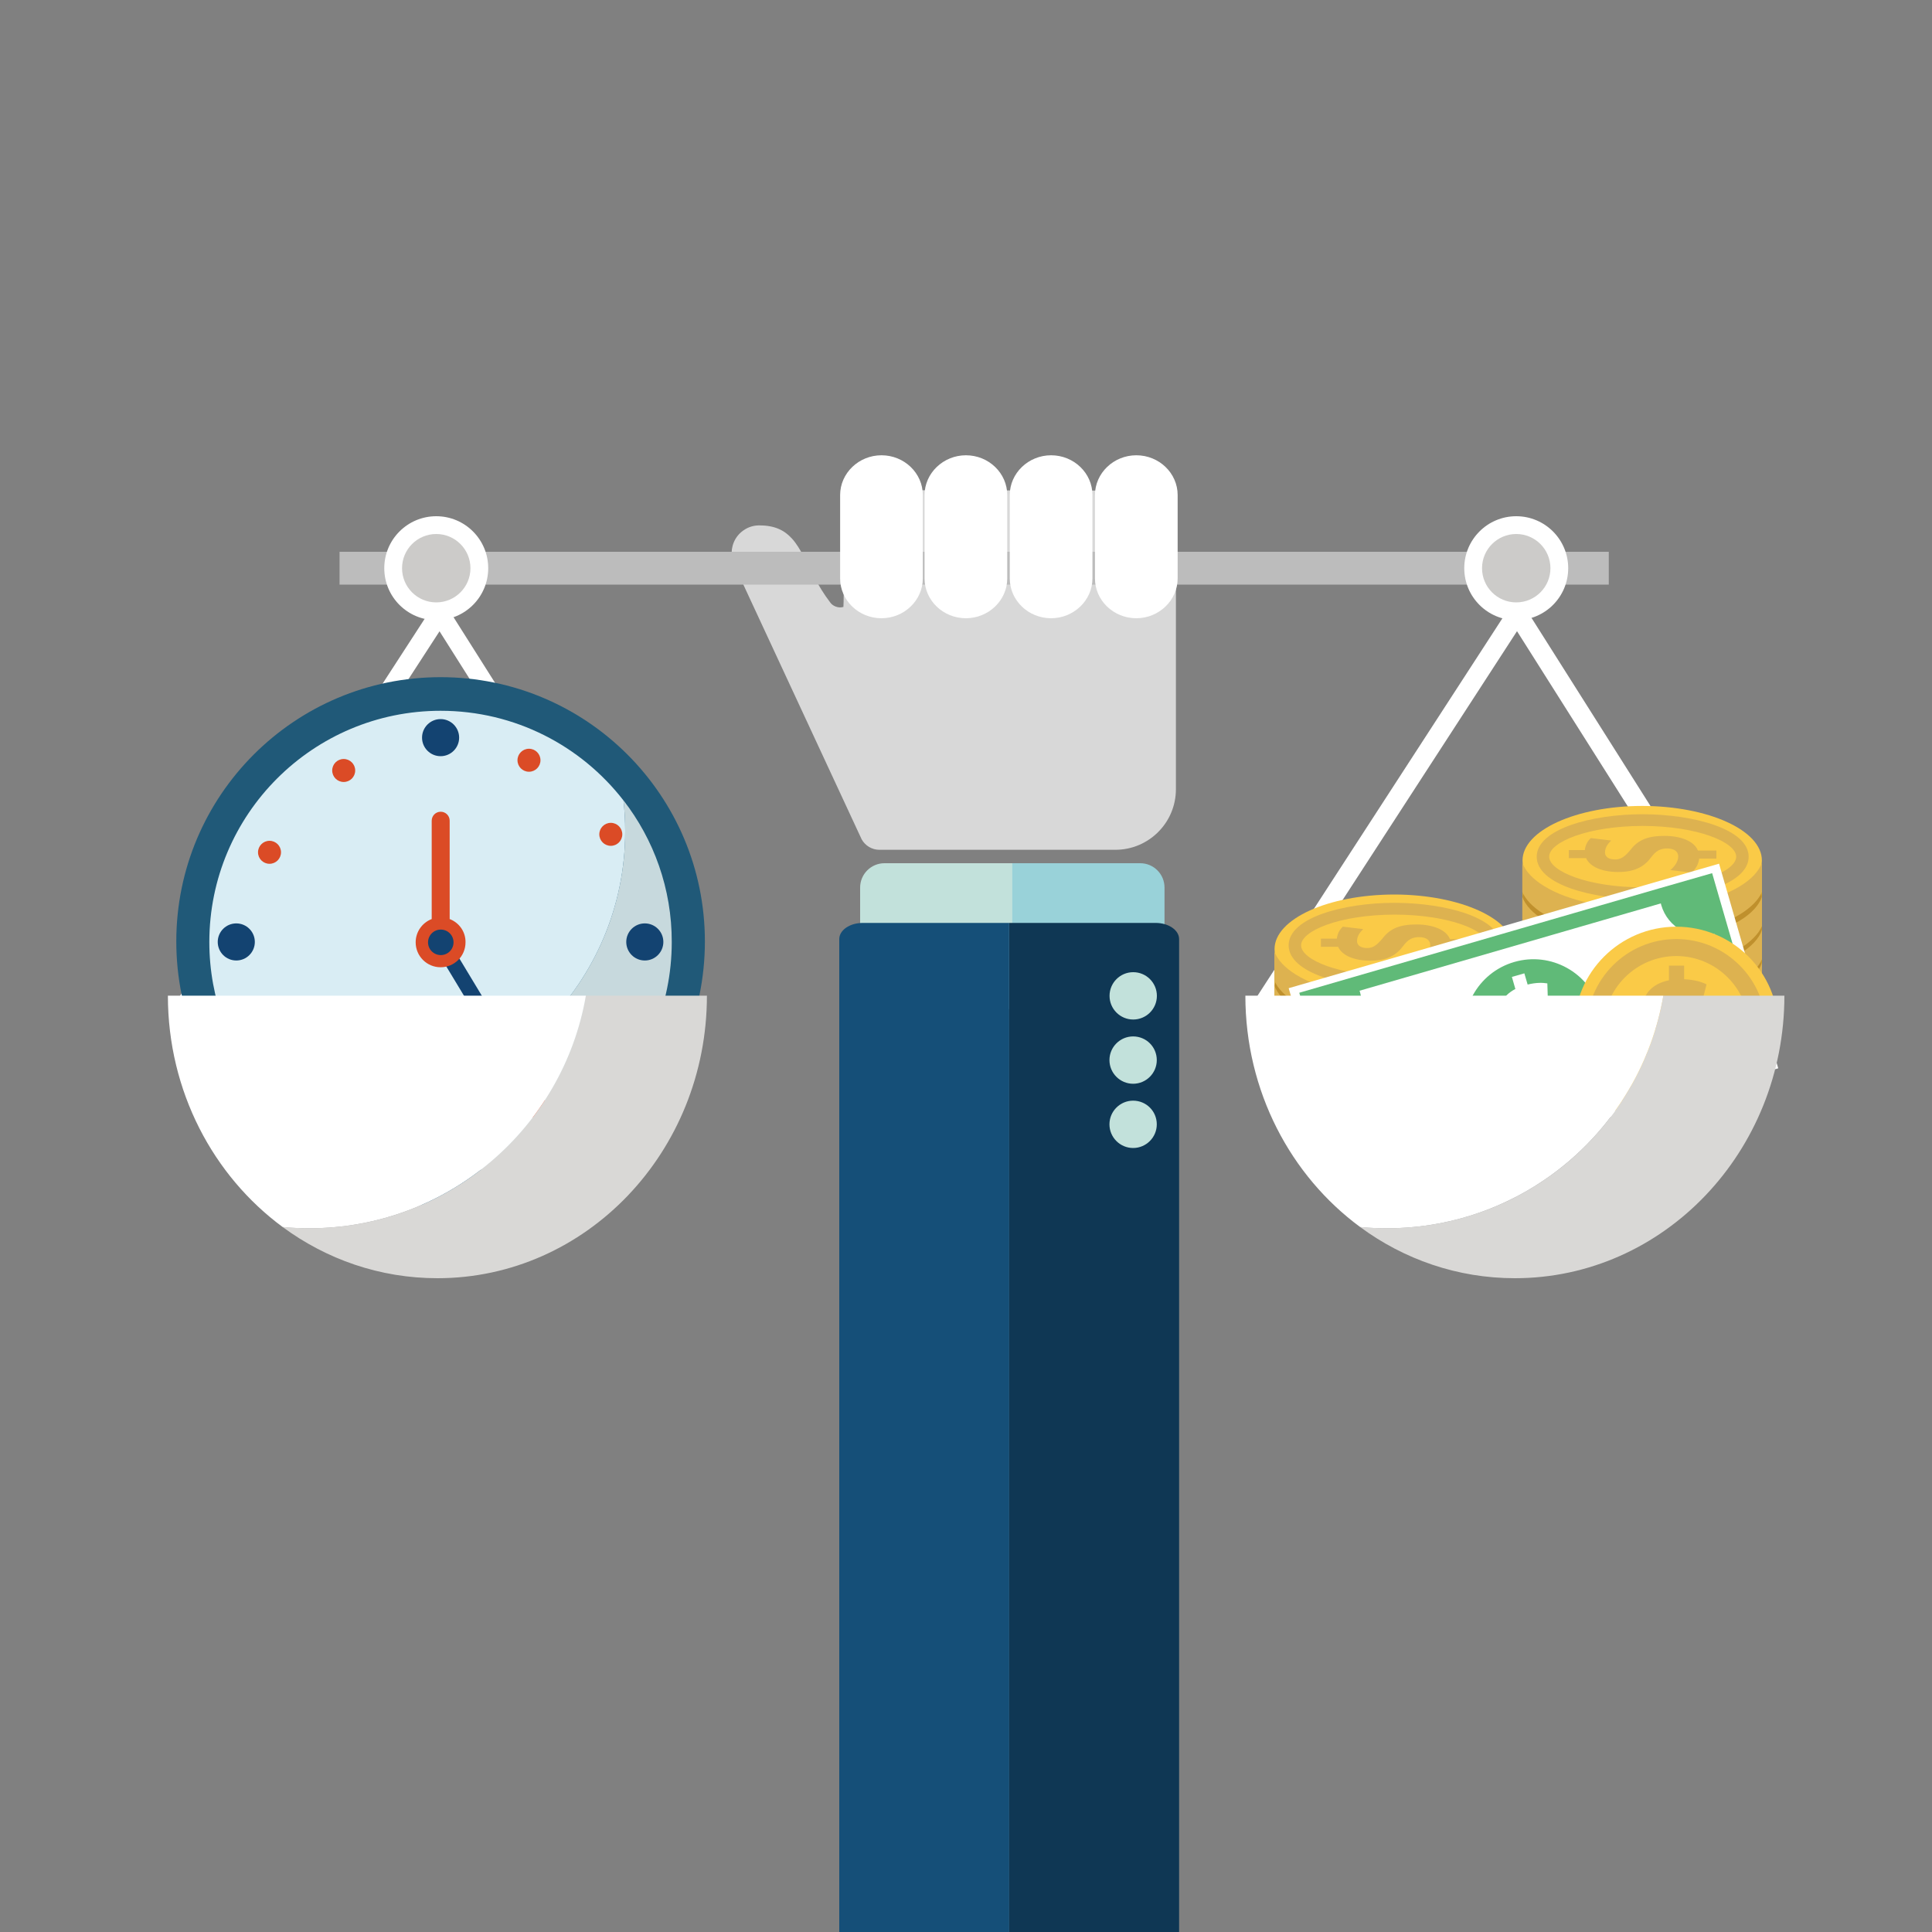 <?xml version="1.0" encoding="utf-8"?>
<!-- Generator: Adobe Illustrator 21.1.0, SVG Export Plug-In . SVG Version: 6.00 Build 0)  -->
<svg version="1.1" id="Layer_1" xmlns="http://www.w3.org/2000/svg" xmlns:xlink="http://www.w3.org/1999/xlink" x="0px" y="0px"
	 viewBox="0 0 2000 2000" style="enable-background:new 0 0 2000 2000;" xml:space="preserve">
<rect x="0" y="0" width="2000" height="2000" fill="#808080" stroke="none"/>
<style type="text/css">
	.st0{display:none;}
	.st1{display:inline;}
	.st2{fill:#2BAFAF;}
	.st3{fill:#C2E1DB;}
	.st4{fill:#99D2D9;}
	.st5{fill:#0F3754;}
	.st6{fill:#154F78;}
	.st7{fill:#D8D8D8;}
	.st8{fill:#BCBCBC;}
	.st9{fill:#FFFFFF;}
	.st10{fill:#CCCBC9;}
	.st11{fill:#205978;}
	.st12{fill:#C7D9DD;}
	.st13{fill:#D9EDF4;}
	.st14{fill:#134371;}
	.st15{fill:#DB4B26;}
	.st16{fill:#D9D8D6;}
	.st17{fill:#D9A728;}
	.st18{fill:#BF902D;}
	.st19{fill:#FDD903;}
	.st20{fill:#D4B629;}
	.st21{fill:#FACA47;}
	.st22{fill:#DDB250;}
	.st23{fill:none;}
	.st24{fill:#60BA78;}
</style>
<g class="st0">
	<g class="st1">
		<g>
			<rect x="2.2" y="-1" class="st2" width="1997.8" height="2001"/>
		</g>
	</g>
</g>
<g>
	<g>
		<g>
			<g>
				<path class="st3" d="M1047.9,893.6H915.6c-13.9,0-25.2,11.3-25.2,25.2v100.7c0,13.9,11.3,25.2,25.2,25.2h132.4v-34.4V893.6z"/>
				<path class="st4" d="M1180.3,893.6h-132.4v116.8v34.4h132.4c13.9,0,25.2-11.3,25.2-25.2V918.8
					C1205.5,904.9,1194.3,893.6,1180.3,893.6z"/>
			</g>
		</g>
		<g>
			<path class="st5" d="M1220.6,2000V972.1c0-9.2-10.9-16.7-24.3-16.7h-151.6V2000H1220.6z"/>
			<path class="st6" d="M1044.8,955.4H893.1c-13.4,0-24.3,7.5-24.3,16.7V2000h175.9V955.4z"/>
		</g>
	</g>
	<g>
		<g>
			<g>
				<g>
					<path class="st7" d="M761.3,558c-5.1,8.9-5.3,19.9-0.3,28.8l17.2,37.1l113.8,245c3.7,6.6,10.7,10.8,18.3,10.8
						c36.6,0,165.7,0,244.3,0c34.6,0,62.7-28.1,62.7-62.7c0-71.4,0-264.8,0-309l-342.7-0.6c-0.5,0.2-1,120.7-1.5,120.9
						c-2.8,0.8-5.8,0.6-8.5-0.6c-2.1-0.9-3.9-2.2-5.2-4.1c-6.6-8.6-11.6-17.1-16-25.2c-8.7-16.2-14.5-30.8-23.5-40.8
						c-7.7-8.5-17.6-13.7-33.7-13.7C776.1,543.7,766.5,549.2,761.3,558z"/>
				</g>
			</g>
		</g>
	</g>
	<circle class="st3" cx="1173.1" cy="1030.9" r="24.5"/>
	<path class="st3" d="M1197.5,1163.9c0,13.5-11,24.5-24.5,24.5c-13.5,0-24.5-11-24.5-24.5c0-13.5,11-24.5,24.5-24.5
		C1186.6,1139.4,1197.5,1150.3,1197.5,1163.9z"/>
	<path class="st3" d="M1197.5,1097.4c0,13.5-11,24.5-24.5,24.5c-13.5,0-24.5-11-24.5-24.5c0-13.5,11-24.5,24.5-24.5
		C1186.6,1072.9,1197.5,1083.8,1197.5,1097.4z"/>
	<g>
		<rect x="351.5" y="571.2" class="st8" width="1313.9" height="34"/>
		<g>
			<circle class="st9" cx="451.6" cy="588.2" r="53.8"/>
			<circle class="st10" cx="451.6" cy="588.2" r="35.4"/>
		</g>
		<g>
			<circle class="st9" cx="1569.6" cy="588.2" r="53.8"/>
			<circle class="st10" cx="1569.6" cy="588.2" r="35.4"/>
		</g>
	</g>
	<g>
		<path class="st9" d="M869.7,512.5v86.3c0,22.7,19.2,41.2,42.8,41.2c23.5,0,42.8-18.6,42.8-41.2v-86.3c0-22.7-19.2-41.2-42.8-41.2
			C889,471.3,869.7,489.8,869.7,512.5z"/>
		<path class="st9" d="M957.1,512.5v86.3c0,22.7,19.2,41.2,42.8,41.2c23.5,0,42.8-18.6,42.8-41.2v-86.3c0-22.7-19.2-41.2-42.8-41.2
			C976.5,471.3,957.1,489.8,957.1,512.5z"/>
		<path class="st9" d="M1045.3,512.5v86.3c0,22.7,19.2,41.2,42.8,41.2c23.5,0,42.8-18.6,42.8-41.2v-86.3c0-22.7-19.2-41.2-42.8-41.2
			C1064.6,471.3,1045.3,489.8,1045.3,512.5z"/>
		<path class="st9" d="M1133.5,512.5v86.3c0,22.7,19.2,41.2,42.8,41.2c23.5,0,42.8-18.6,42.8-41.2v-86.3c0-22.7-19.2-41.2-42.8-41.2
			C1152.8,471.3,1133.5,489.8,1133.5,512.5z"/>
	</g>
	<path class="st9" d="M716.2,1057.9c-3.3,0-6.6-1.6-8.5-4.7L455,653.5l-256.8,395.8c-3,4.6-9.2,6-13.8,2.9c-4.6-3-6-9.2-2.9-13.8
		l265.3-408.9c1.9-2.9,5.1-4.6,8.4-4.6c3.4,0,6.6,1.8,8.4,4.7l261.2,413c3,4.7,1.6,10.8-3.1,13.8
		C719.9,1057.4,718.1,1057.9,716.2,1057.9z"/>
	<g>
		<path class="st9" d="M1831.7,1057.9c-3.3,0-6.6-1.6-8.5-4.7l-252.8-399.8l-256.8,395.8c-3,4.6-9.2,6-13.8,2.9
			c-4.6-3-6-9.2-2.9-13.8l265.3-408.9c1.9-2.9,5.1-4.6,8.4-4.6c3.4,0,6.6,1.8,8.4,4.7l261.2,413c3,4.7,1.6,10.8-3.1,13.8
			C1835.4,1057.4,1833.5,1057.9,1831.7,1057.9z"/>
	</g>
</g>
<g>
	<circle class="st11" cx="456.1" cy="974.6" r="273.6"/>
	<path class="st12" d="M645.4,828.5c1.2,10.5,1.8,21.1,1.8,31.8c0,156.8-127.1,284-284,284c-31.4,0-61.6-5.1-89.9-14.5
		c43.9,51.8,109.5,84.7,182.7,84.7c132.2,0,239.4-107.2,239.4-239.4C695.5,919.9,676.8,869,645.4,828.5z"/>
	<path class="st13" d="M647.2,860.4c0-10.8-0.6-21.4-1.8-31.8c-43.8-56.5-112.3-92.8-189.3-92.8c-132.2,0-239.4,107.2-239.4,239.4
		c0,59,21.3,113,56.7,154.7c28.2,9.4,58.5,14.5,89.9,14.5C520,1144.3,647.2,1017.2,647.2,860.4z"/>
	<g>
		<ellipse class="st14" cx="456.1" cy="763.6" rx="19.2" ry="19.2"/>
		<ellipse class="st14" cx="456.1" cy="1186.6" rx="19.2" ry="19.2"/>
	</g>
	<g>
		<ellipse class="st14" cx="667.5" cy="975.1" rx="19.2" ry="19.2"/>
		<path class="st14" d="M244.6,994.3c-10.6,0-19.2-8.6-19.2-19.2c0-10.6,8.6-19.2,19.2-19.2c10.6,0,19.2,8.6,19.2,19.2
			C263.8,985.7,255.2,994.3,244.6,994.3z"/>
	</g>
	<path class="st15" d="M367.7,797.6c0,6.6-5.3,11.9-11.9,11.9c-6.6,0-11.9-5.3-11.9-11.9c0-6.6,5.3-11.9,11.9-11.9
		C362.3,785.7,367.7,791,367.7,797.6z"/>
	<circle class="st15" cx="279" cy="882.3" r="11.9"/>
	<circle class="st15" cx="631" cy="1060.9" r="11.9"/>
	<path class="st15" d="M566.1,1145.5c0,6.6-5.3,11.9-11.9,11.9c-6.6,0-11.9-5.3-11.9-11.9c0-6.6,5.3-11.9,11.9-11.9
		C560.8,1133.6,566.1,1139,566.1,1145.5z"/>
	<circle class="st15" cx="284.3" cy="1062.2" r="11.9"/>
	<circle class="st15" cx="369" cy="1138.9" r="11.9"/>
	<circle class="st15" cx="547.6" cy="787" r="11.9"/>
	<circle class="st15" cx="632.3" cy="863.7" r="11.9"/>
	<path class="st14" d="M550.7,1116.8l-80.6-133.6c0.8-2,1.3-4.2,1.3-6.5v-1.1c0-9.3-7.6-16.9-16.9-16.9c-9.3,0-16.9,7.6-16.9,16.9
		v1.1c0,9.3,7.6,16.9,16.9,16.9c1.1,0,2.1-0.1,3.2-0.3l79.4,131.6c2.2,3.8,7.1,5,10.9,2.8C551.7,1125.4,553,1120.6,550.7,1116.8z"/>
	<path class="st15" d="M465.5,951.4c0-0.1,0-0.3,0-0.4V849.6c0-5.1-4.1-9.3-9.3-9.3c-5.1,0-9.3,4.1-9.3,9.3V951c0,0.1,0,0.3,0,0.4
		c-9.7,3.7-16.6,13.1-16.6,24.1c0,14.3,11.6,25.8,25.8,25.8c14.3,0,25.8-11.5,25.8-25.8C482.1,964.5,475.2,955.1,465.5,951.4z
		 M456.3,988.7c-7.3,0-13.2-5.9-13.2-13.2c0-7.3,5.9-13.2,13.2-13.2c7.3,0,13.2,5.9,13.2,13.2C469.5,982.8,463.6,988.7,456.3,988.7z
		"/>
</g>
<g>
	<path class="st16" d="M606.5,1030.7c-23.6,136.8-142.8,240.8-286.3,240.8c-9.3,0-18.5-0.5-27.6-1.3c45.3,33.4,100.6,53,160.2,53
		c154.1,0,279-131,279-292.5H606.5z"/>
	<path class="st9" d="M606.5,1030.7H173.8c0,99,47,186.6,118.8,239.5c9.1,0.9,18.3,1.3,27.6,1.3
		C463.7,1271.5,582.9,1167.4,606.5,1030.7z"/>
</g>
<g>
	<polygon class="st17" points="1824,1053.8 1824,914.4 1576,914 1576.1,1056.4 	"/>
	<g>
		<path class="st18" d="M1700,975c-68.5,0.1-123.9,25.4-123.9,56.5c0,31.2,55.4,56.4,123.9,56.5c68.5-0.1,123.9-25.4,123.9-56.5
			C1824,1000.3,1768.5,975.1,1700,975z"/>
		<path class="st19" d="M1700,984.4c-57.1,0.1-103.2,18.9-103.2,42.1c0,23.2,46.2,42,103.2,42.1c57.1-0.1,103.2-18.9,103.2-42.1
			C1803.3,1003.3,1757.1,984.5,1700,984.4z"/>
		<path class="st20" d="M1700,1069.3l-0.1-0.8v-0.8h0.1c1.6,0,3.2,0,4.8-0.1l0,1.7C1703.3,1069.3,1701.7,1069.3,1700,1069.3z
			 M1695,1069.3c-1.7,0-3.3-0.1-5-0.2l0.1-1.6c1.6,0.1,3.3,0.1,4.9,0.2L1695,1069.3z M1709.9,1069.1l-0.1-1.6c1.7-0.1,3.3-0.1,5-0.2
			l0.1,1.6C1713.2,1069,1711.6,1069.1,1709.9,1069.1z M1685,1068.9c-1.7-0.1-3.3-0.2-5-0.4l0.1-1.6c1.6,0.1,3.3,0.2,4.9,0.3
			L1685,1068.9z M1719.8,1068.5l-0.1-1.6c1.7-0.1,3.3-0.3,4.9-0.4l0.2,1.6C1723.2,1068.2,1721.5,1068.4,1719.8,1068.5z
			 M1675.1,1068.1c-1.7-0.2-3.3-0.4-5-0.6l0.2-1.6c1.6,0.2,3.3,0.4,4.9,0.6L1675.1,1068.1z M1729.8,1067.5l-0.2-1.6
			c1.7-0.2,3.3-0.4,4.9-0.6l0.2,1.6C1733.1,1067.1,1731.4,1067.3,1729.8,1067.5z M1665.2,1066.8c-1.7-0.3-3.3-0.5-4.9-0.8l0.3-1.6
			c1.6,0.3,3.2,0.5,4.9,0.8L1665.2,1066.8z M1739.6,1066.1l-0.3-1.6c1.6-0.3,3.3-0.6,4.9-0.9l0.3,1.6
			C1742.9,1065.5,1741.3,1065.8,1739.6,1066.1z M1655.3,1065.2c-1.7-0.3-3.3-0.7-4.9-1l0.4-1.6c1.6,0.3,3.2,0.7,4.8,1L1655.3,1065.2
			z M1749.4,1064.2l-0.4-1.6c1.6-0.4,3.2-0.7,4.8-1.2l0.4,1.6C1752.7,1063.4,1751.1,1063.8,1749.4,1064.2z M1645.6,1063
			c-1.6-0.4-3.2-0.9-4.8-1.3l0.5-1.6c1.6,0.5,3.2,0.9,4.8,1.3L1645.6,1063z M1759.1,1061.7l-0.4-1.6c1.6-0.5,3.2-0.9,4.7-1.4
			l0.5,1.6C1762.3,1060.8,1760.7,1061.3,1759.1,1061.7z M1636,1060.2c-1.6-0.5-3.2-1-4.7-1.6l0.6-1.5c1.5,0.5,3.1,1.1,4.7,1.6
			L1636,1060.2z M1768.6,1058.7l-0.6-1.5c1.6-0.6,3.1-1.2,4.6-1.8l0.6,1.5C1771.8,1057.5,1770.2,1058.1,1768.6,1058.7z
			 M1626.6,1056.8c-1.6-0.6-3.1-1.3-4.6-2l0.7-1.5c1.5,0.7,3,1.3,4.5,2L1626.6,1056.8z M1777.9,1054.9l-0.7-1.5
			c1.5-0.7,3-1.4,4.4-2.2l0.8,1.5C1781,1053.5,1779.4,1054.2,1777.9,1054.9z M1617.5,1052.6c-1.5-0.8-3-1.6-4.4-2.5l0.9-1.4
			c1.3,0.8,2.8,1.7,4.3,2.5L1617.5,1052.6z M1786.7,1050.2l-0.9-1.4c1.4-0.9,2.8-1.8,4.1-2.7l1,1.3
			C1789.6,1048.4,1788.2,1049.3,1786.7,1050.2z M1609,1047.3c-1.4-1.1-2.7-2.1-3.9-3.2l1.1-1.2c1.1,1,2.4,2.1,3.8,3.1L1609,1047.3z
			 M1794.8,1044.2l-1.1-1.2c1.3-1.1,2.4-2.3,3.4-3.5l1.3,1.1C1797.3,1041.8,1796.1,1043,1794.8,1044.2z M1601.6,1040.4
			c-1.2-1.4-2.1-2.8-2.9-4.2l1.4-0.8c0.8,1.3,1.7,2.7,2.7,3.9L1601.6,1040.4z M1801.3,1036.4l-1.4-0.8c0.8-1.4,1.5-2.9,1.9-4.4
			l1.6,0.5C1802.9,1033.3,1802.2,1034.9,1801.3,1036.4z M1596.7,1031.5c-0.5-1.7-0.7-3.4-0.7-5.1l1.6-0.1v0.1c0,1.5,0.2,3.1,0.6,4.6
			L1596.7,1031.5z M1804.1,1026.6l-1.6,0l0.8,0l-0.8-0.1c0-1.5-0.2-3-0.6-4.5l1.6-0.4c0.4,1.6,0.7,3.3,0.7,5V1026.6z M1598.3,1021.7
			l-1.6-0.5c0.5-1.6,1.1-3.2,2-4.7l1.4,0.8C1599.3,1018.8,1598.7,1020.3,1598.3,1021.7z M1800,1017.5c-0.7-1.3-1.7-2.7-2.7-4l1.3-1
			c1.1,1.4,2.1,2.8,2.9,4.2L1800,1017.5z M1602.9,1013.4l-1.3-1.1c1-1.2,2.2-2.5,3.5-3.6l1.1,1.2
			C1605,1011.1,1603.9,1012.3,1602.9,1013.4z M1794,1010.1c-1.1-1.1-2.4-2.1-3.8-3.1l1-1.3c1.4,1.1,2.7,2.1,3.9,3.2L1794,1010.1z
			 M1610,1006.9l-1-1.3c1.3-1,2.7-1.9,4.2-2.8l0.9,1.4C1612.7,1005,1611.3,1005.9,1610,1006.9z M1786.1,1004.2
			c-1.3-0.8-2.8-1.7-4.3-2.5l0.8-1.5c1.5,0.8,3,1.7,4.4,2.5L1786.1,1004.2z M1618.4,1001.7l-0.8-1.5c1.4-0.8,2.9-1.5,4.5-2.2
			l0.7,1.5C1621.3,1000.2,1619.8,1000.9,1618.4,1001.7z M1777.5,999.6c-1.5-0.7-3-1.4-4.5-2l0.6-1.5c1.6,0.6,3.1,1.3,4.6,2
			L1777.5,999.6z M1627.3,997.5l-0.6-1.5c1.5-0.6,3.1-1.2,4.7-1.8l0.6,1.5C1630.3,996.3,1628.8,996.9,1627.3,997.5z M1768.4,995.8
			c-1.5-0.5-3.1-1.1-4.7-1.6l0.5-1.6c1.6,0.5,3.2,1.1,4.7,1.6L1768.4,995.8z M1636.6,994.2l-0.5-1.6c1.6-0.5,3.2-1,4.8-1.4l0.5,1.6
			C1639.7,993.2,1638.1,993.7,1636.6,994.2z M1759,992.8c-1.6-0.4-3.1-0.9-4.8-1.3l0.4-1.6c1.6,0.4,3.2,0.9,4.8,1.3L1759,992.8z
			 M1646.1,991.5l-0.4-1.6c1.6-0.4,3.2-0.8,4.9-1.2l0.4,1.6C1649.3,990.7,1647.7,991.1,1646.1,991.5z M1749.4,990.4
			c-1.6-0.4-3.2-0.7-4.8-1l0.3-1.6c1.6,0.3,3.3,0.7,4.9,1L1749.4,990.4z M1655.7,989.3l-0.3-1.6c1.6-0.3,3.3-0.6,4.9-0.9l0.3,1.6
			C1659,988.7,1657.3,989,1655.7,989.3z M1739.7,988.5c-1.6-0.3-3.2-0.5-4.9-0.8l0.2-1.6c1.7,0.2,3.3,0.5,4.9,0.8L1739.7,988.5z
			 M1665.5,987.7l-0.2-1.6c1.6-0.2,3.3-0.5,4.9-0.7l0.2,1.6C1668.8,987.2,1667.1,987.4,1665.5,987.7z M1729.9,987
			c-1.6-0.2-3.3-0.4-4.9-0.6l0.2-1.6c1.7,0.2,3.3,0.3,5,0.6L1729.9,987z M1675.3,986.5l-0.2-1.6c1.6-0.2,3.3-0.3,5-0.5l0.1,1.6
			C1678.6,986.1,1676.9,986.3,1675.3,986.5z M1720,986c-1.6-0.1-3.3-0.3-4.9-0.4l0.1-1.6c1.7,0.1,3.3,0.2,5,0.3L1720,986z
			 M1685.2,985.7l-0.1-1.6c1.7-0.1,3.3-0.2,5-0.2l0.1,1.6C1688.5,985.5,1686.8,985.6,1685.2,985.7z M1710.1,985.4
			c-1.6-0.1-3.3-0.1-4.9-0.2l0-1.6c1.7,0,3.3,0.1,5,0.2L1710.1,985.4z M1695.1,985.3l0-1.6c1.7,0,3.3,0,5,0h0.2v1.6h-0.2
			C1698.4,985.2,1696.7,985.2,1695.1,985.3z"/>
	</g>
	<path class="st18" d="M1700,935c-68.5,0.1-123.9,25.4-123.9,56.5c0,31.2,55.4,56.4,123.9,56.5c68.5-0.1,123.9-18.9,123.9-56.5
		C1824,960.4,1768.5,935.1,1700,935z"/>
	<path class="st19" d="M1700,943.4c-57.1,0.1-103.2,18.9-103.2,42.1c0,23.2,46.2,42,103.2,42.1c57.1-0.1,103.2-18.9,103.2-42.1
		C1803.3,962.2,1757.1,943.4,1700,943.4z"/>
	<path class="st20" d="M1700,1028.3l-0.1-0.8v-0.8h0.1c1.6,0,3.2,0,4.8-0.1l0,1.6C1703.3,1028.3,1701.7,1028.3,1700,1028.3z
		 M1695,1028.2c-1.7,0-3.3-0.1-5-0.2l0.1-1.6c1.6,0.1,3.3,0.1,4.9,0.1L1695,1028.2z M1709.9,1028.1l-0.1-1.6c1.7-0.1,3.3-0.1,5-0.2
		l0.1,1.6C1713.2,1027.9,1711.6,1028,1709.9,1028.1z M1685,1027.8c-1.7-0.1-3.3-0.2-5-0.3l0.1-1.6c1.6,0.1,3.3,0.2,4.9,0.4
		L1685,1027.8z M1719.8,1027.5l-0.1-1.6c1.7-0.1,3.3-0.3,4.9-0.4l0.2,1.6C1723.2,1027.2,1721.5,1027.4,1719.8,1027.5z M1675.1,1027
		c-1.7-0.2-3.3-0.4-5-0.6l0.2-1.6c1.6,0.2,3.3,0.4,4.9,0.5L1675.1,1027z M1729.8,1026.5l-0.2-1.6c1.7-0.2,3.3-0.4,4.9-0.6l0.2,1.6
		C1733.1,1026.1,1731.4,1026.3,1729.8,1026.5z M1665.2,1025.8c-1.7-0.2-3.3-0.5-4.9-0.8l0.3-1.6c1.6,0.3,3.2,0.5,4.9,0.8
		L1665.2,1025.8z M1739.6,1025.1l-0.3-1.6c1.6-0.3,3.3-0.6,4.9-0.9l0.3,1.6C1742.9,1024.5,1741.3,1024.8,1739.6,1025.1z
		 M1655.3,1024.1c-1.7-0.3-3.3-0.7-4.9-1l0.4-1.6c1.6,0.4,3.2,0.7,4.8,1L1655.3,1024.1z M1749.4,1023.2l-0.4-1.6
		c1.6-0.4,3.2-0.7,4.8-1.1l0.4,1.6C1752.7,1022.4,1751.1,1022.8,1749.4,1023.2z M1645.6,1022c-1.6-0.4-3.2-0.8-4.8-1.3l0.5-1.6
		c1.6,0.4,3.2,0.9,4.8,1.3L1645.6,1022z M1759.1,1020.7l-0.4-1.6c1.6-0.5,3.2-0.9,4.7-1.4l0.5,1.6
		C1762.3,1019.8,1760.7,1020.3,1759.1,1020.7z M1636,1019.2c-1.6-0.5-3.2-1.1-4.7-1.6l0.6-1.5c1.5,0.5,3.1,1.1,4.7,1.6L1636,1019.2z
		 M1768.6,1017.7l-0.6-1.6c1.6-0.6,3.1-1.2,4.6-1.8l0.6,1.5C1771.8,1016.5,1770.2,1017.1,1768.6,1017.7z M1626.6,1015.8
		c-1.6-0.6-3.1-1.3-4.6-2l0.7-1.5c1.5,0.7,3,1.3,4.5,2L1626.6,1015.8z M1777.9,1013.9l-0.7-1.5c1.5-0.7,3-1.4,4.4-2.2l0.8,1.5
		C1781,1012.4,1779.4,1013.2,1777.9,1013.9z M1617.5,1011.6c-1.5-0.8-3-1.7-4.4-2.5l0.9-1.4c1.3,0.8,2.8,1.7,4.3,2.4L1617.5,1011.6z
		 M1786.7,1009.2l-0.9-1.4c1.4-0.9,2.8-1.8,4.1-2.7l1,1.3C1789.6,1007.3,1788.2,1008.3,1786.7,1009.2z M1609,1006.3
		c-1.4-1-2.7-2.1-3.9-3.2l1.1-1.2c1.1,1,2.4,2.1,3.8,3.1L1609,1006.3z M1794.8,1003.2l-1.1-1.2c1.3-1.1,2.4-2.3,3.4-3.5l1.3,1.1
		C1797.3,1000.8,1796.1,1002,1794.8,1003.2z M1601.6,999.4c-1.2-1.4-2.1-2.8-2.9-4.2l1.4-0.8c0.8,1.3,1.7,2.7,2.7,4L1601.6,999.4z
		 M1801.3,995.4l-1.4-0.8c0.8-1.4,1.5-2.9,1.9-4.4l1.6,0.5C1802.9,992.3,1802.2,993.8,1801.3,995.4z M1596.7,990.5
		c-0.5-1.7-0.7-3.4-0.7-5.1l1.6,0v0c0,1.5,0.2,3.1,0.6,4.6L1596.7,990.5z M1804.1,985.6l-1.6,0l0.8,0l-0.8-0.2c0-1.5-0.2-3-0.6-4.5
		l1.6-0.4c0.4,1.6,0.7,3.3,0.7,5V985.6z M1598.3,980.7l-1.6-0.4c0.5-1.6,1.1-3.2,2-4.7l1.4,0.8
		C1599.3,977.8,1598.7,979.3,1598.3,980.7z M1800,976.5c-0.7-1.3-1.7-2.7-2.7-3.9l1.3-1c1.1,1.4,2.1,2.8,2.9,4.2L1800,976.5z
		 M1602.9,972.4l-1.3-1.1c1-1.2,2.2-2.5,3.5-3.6l1.1,1.2C1605,970.1,1603.9,971.2,1602.9,972.4z M1794,969.1c-1.1-1-2.4-2.1-3.8-3.1
		l1-1.3c1.4,1.1,2.7,2.1,3.9,3.2L1794,969.1z M1610,965.8l-1-1.3c1.3-0.9,2.7-1.9,4.2-2.8l0.9,1.4
		C1612.7,964,1611.3,964.9,1610,965.8z M1786.1,963.2c-1.3-0.8-2.8-1.7-4.3-2.5l0.8-1.5c1.5,0.8,3,1.7,4.4,2.5L1786.1,963.2z
		 M1618.4,960.7l-0.8-1.5c1.4-0.8,2.9-1.5,4.5-2.2l0.7,1.5C1621.3,959.2,1619.8,959.9,1618.4,960.7z M1777.5,958.6
		c-1.5-0.7-3-1.4-4.5-2l0.6-1.5c1.6,0.6,3.1,1.3,4.6,2L1777.5,958.6z M1627.3,956.5l-0.6-1.5c1.5-0.6,3.1-1.2,4.7-1.8l0.6,1.6
		C1630.3,955.3,1628.8,955.9,1627.3,956.5z M1768.4,954.8c-1.5-0.6-3.1-1.1-4.7-1.6l0.5-1.6c1.6,0.5,3.2,1.1,4.7,1.6L1768.4,954.8z
		 M1636.6,953.1l-0.5-1.6c1.6-0.5,3.2-1,4.8-1.4l0.5,1.6C1639.7,952.2,1638.1,952.7,1636.6,953.1z M1759,951.8
		c-1.6-0.4-3.1-0.9-4.8-1.3l0.4-1.6c1.6,0.4,3.2,0.9,4.8,1.3L1759,951.8z M1646.1,950.4l-0.4-1.6c1.6-0.4,3.2-0.8,4.9-1.2l0.4,1.6
		C1649.3,949.7,1647.7,950.1,1646.1,950.4z M1749.4,949.4c-1.6-0.4-3.2-0.7-4.8-1l0.3-1.6c1.6,0.3,3.3,0.7,4.9,1L1749.4,949.4z
		 M1655.7,948.3l-0.3-1.6c1.6-0.3,3.3-0.6,4.9-0.9l0.3,1.6C1659,947.7,1657.3,948,1655.7,948.3z M1739.7,947.4
		c-1.6-0.3-3.2-0.5-4.9-0.8l0.2-1.6c1.7,0.2,3.3,0.5,4.9,0.8L1739.7,947.4z M1665.5,946.6l-0.2-1.6c1.6-0.2,3.3-0.5,4.9-0.7l0.2,1.6
		C1668.8,946.2,1667.1,946.4,1665.5,946.6z M1729.9,946c-1.6-0.2-3.3-0.4-4.9-0.6l0.2-1.6c1.7,0.2,3.3,0.4,5,0.6L1729.9,946z
		 M1675.3,945.4l-0.2-1.6c1.6-0.2,3.3-0.3,5-0.5l0.1,1.6C1678.6,945.1,1676.9,945.3,1675.3,945.4z M1720,945
		c-1.6-0.1-3.3-0.3-4.9-0.4l0.1-1.6c1.7,0.1,3.3,0.2,5,0.4L1720,945z M1685.2,944.6l-0.1-1.6c1.7-0.1,3.3-0.2,5-0.3l0.1,1.6
		C1688.5,944.5,1686.8,944.5,1685.2,944.6z M1710.1,944.4c-1.6-0.1-3.3-0.1-4.9-0.2l0-1.6c1.7,0,3.3,0.1,5,0.2L1710.1,944.4z
		 M1695.1,944.2l0-1.6c1.7,0,3.3-0.1,5-0.1h0.2v1.7h-0.2C1698.4,944.2,1696.7,944.2,1695.1,944.2z"/>
	<g>
		<path class="st18" d="M1700,904c-68.5,0.1-123.9,25.4-123.9,56.5c0,31.2,55.4,56.4,123.9,56.5c68.5-0.1,123.9-25.4,123.9-56.5
			C1824,929.4,1768.5,904.1,1700,904z"/>
		<path class="st19" d="M1700,913.5c-57.1,0.1-103.2,18.9-103.2,42c0,23.2,46.2,42,103.2,42.1c57.1-0.1,103.2-18.9,103.2-42.1
			C1803.3,932.3,1757.1,913.5,1700,913.5z"/>
		<path class="st20" d="M1700,998.4l-0.1-0.8v-0.8h0.1c1.6,0,3.2,0,4.8-0.1l0,1.6C1703.3,998.4,1701.7,998.4,1700,998.4z
			 M1695,998.4c-1.7,0-3.3-0.1-5-0.1l0.1-1.7c1.6,0.1,3.3,0.1,4.9,0.1L1695,998.4z M1709.9,998.2l-0.1-1.6c1.7-0.1,3.3-0.2,5-0.2
			l0.1,1.6C1713.2,998.1,1711.6,998.1,1709.9,998.2z M1685,998c-1.7-0.1-3.3-0.2-5-0.3l0.1-1.6c1.6,0.1,3.3,0.3,4.9,0.3L1685,998z
			 M1719.8,997.6l-0.1-1.6c1.7-0.1,3.3-0.3,4.9-0.4l0.2,1.6C1723.2,997.3,1721.5,997.5,1719.8,997.6z M1675.1,997.1
			c-1.7-0.2-3.3-0.4-5-0.6l0.2-1.6c1.6,0.2,3.3,0.4,4.9,0.6L1675.1,997.1z M1729.8,996.6l-0.2-1.6c1.7-0.2,3.3-0.4,4.9-0.7l0.2,1.6
			C1733.1,996.2,1731.4,996.4,1729.8,996.6z M1665.2,995.9c-1.7-0.2-3.3-0.5-4.9-0.8l0.3-1.6c1.6,0.3,3.2,0.5,4.9,0.8L1665.2,995.9z
			 M1739.6,995.2l-0.3-1.6c1.6-0.3,3.3-0.6,4.9-0.9l0.3,1.6C1742.9,994.6,1741.3,994.9,1739.6,995.2z M1655.3,994.3
			c-1.7-0.3-3.3-0.7-4.9-1l0.4-1.6c1.6,0.4,3.2,0.7,4.8,1L1655.3,994.3z M1749.4,993.3l-0.4-1.6c1.6-0.4,3.2-0.8,4.8-1.1l0.4,1.6
			C1752.7,992.5,1751.1,992.9,1749.4,993.3z M1645.6,992.1c-1.6-0.4-3.2-0.8-4.8-1.3l0.5-1.6c1.6,0.4,3.2,0.9,4.8,1.3L1645.6,992.1z
			 M1759.1,990.8l-0.4-1.6c1.6-0.4,3.2-0.9,4.7-1.4l0.5,1.6C1762.3,989.9,1760.7,990.4,1759.1,990.8z M1636,989.3
			c-1.6-0.5-3.2-1.1-4.7-1.6l0.6-1.5c1.5,0.5,3.1,1.1,4.7,1.6L1636,989.3z M1768.6,987.8l-0.6-1.5c1.6-0.6,3.1-1.2,4.6-1.8l0.6,1.5
			C1771.8,986.6,1770.2,987.2,1768.6,987.8z M1626.6,985.9c-1.6-0.6-3.1-1.3-4.6-2l0.7-1.5c1.5,0.7,3,1.3,4.5,2L1626.6,985.9z
			 M1777.9,984l-0.7-1.5c1.5-0.7,3-1.4,4.4-2.2l0.8,1.5C1781,982.6,1779.4,983.3,1777.9,984z M1617.5,981.7c-1.5-0.8-3-1.6-4.4-2.5
			l0.9-1.4c1.3,0.8,2.8,1.7,4.3,2.4L1617.5,981.7z M1786.7,979.3l-0.9-1.4c1.4-0.9,2.8-1.8,4.1-2.7l1,1.3
			C1789.6,977.5,1788.2,978.4,1786.7,979.3z M1609,976.4c-1.4-1-2.7-2.1-3.9-3.2l1.1-1.2c1.1,1,2.4,2.1,3.8,3.1L1609,976.4z
			 M1794.8,973.3l-1.1-1.2c1.3-1.1,2.4-2.3,3.4-3.5l1.3,1.1C1797.3,970.9,1796.1,972.1,1794.8,973.3z M1601.6,969.5
			c-1.2-1.4-2.1-2.8-2.9-4.2l1.4-0.8c0.8,1.3,1.7,2.7,2.7,4L1601.6,969.5z M1801.3,965.5l-1.4-0.8c0.8-1.4,1.5-2.9,1.9-4.4l1.6,0.5
			C1802.9,962.4,1802.2,964,1801.3,965.5z M1596.7,960.6c-0.5-1.7-0.7-3.4-0.7-5.1l1.6,0v0c0,1.5,0.2,3.1,0.6,4.6L1596.7,960.6z
			 M1804.1,955.7l-1.6,0l0.8,0l-0.8-0.2c0-1.5-0.2-3-0.6-4.5l1.6-0.4c0.4,1.6,0.7,3.3,0.7,5V955.7z M1598.3,950.8l-1.6-0.5
			c0.5-1.6,1.1-3.2,2-4.7l1.4,0.8C1599.3,947.9,1598.7,949.4,1598.3,950.8z M1800,946.6c-0.7-1.3-1.7-2.7-2.7-3.9l1.3-1
			c1.1,1.4,2.1,2.8,2.9,4.2L1800,946.6z M1602.9,942.5l-1.3-1.1c1-1.2,2.2-2.5,3.5-3.6l1.1,1.2
			C1605,940.2,1603.9,941.3,1602.9,942.5z M1794,939.2c-1.1-1-2.4-2.1-3.8-3.1l1-1.3c1.4,1.1,2.7,2.1,3.9,3.2L1794,939.2z
			 M1610,935.9l-1-1.3c1.3-1,2.7-1.9,4.2-2.8l0.9,1.4C1612.7,934.1,1611.3,935,1610,935.9z M1786.1,933.3c-1.3-0.8-2.8-1.7-4.3-2.5
			l0.8-1.4c1.5,0.8,3,1.7,4.4,2.5L1786.1,933.3z M1618.4,930.8l-0.8-1.5c1.4-0.8,2.9-1.5,4.5-2.2l0.7,1.5
			C1621.3,929.3,1619.8,930,1618.4,930.8z M1777.5,928.7c-1.5-0.7-3-1.4-4.5-2l0.6-1.5c1.6,0.6,3.1,1.3,4.6,2L1777.5,928.7z
			 M1627.3,926.6l-0.6-1.5c1.5-0.6,3.1-1.2,4.7-1.8l0.6,1.5C1630.3,925.4,1628.8,926,1627.3,926.6z M1768.4,924.9
			c-1.5-0.5-3.1-1.1-4.7-1.6l0.5-1.6c1.6,0.5,3.2,1.1,4.7,1.6L1768.4,924.9z M1636.6,923.3l-0.5-1.6c1.6-0.5,3.2-1,4.8-1.4l0.5,1.6
			C1639.7,922.3,1638.1,922.8,1636.6,923.3z M1759,921.9c-1.6-0.4-3.1-0.9-4.8-1.3l0.4-1.6c1.6,0.4,3.2,0.8,4.8,1.3L1759,921.9z
			 M1646.1,920.6l-0.4-1.6c1.6-0.4,3.2-0.8,4.9-1.2l0.4,1.6C1649.3,919.8,1647.7,920.2,1646.1,920.6z M1749.4,919.5
			c-1.6-0.4-3.2-0.7-4.8-1l0.3-1.6c1.6,0.3,3.3,0.7,4.9,1L1749.4,919.5z M1655.7,918.4l-0.3-1.6c1.6-0.3,3.3-0.6,4.9-0.9l0.3,1.6
			C1659,917.8,1657.3,918.1,1655.7,918.4z M1739.7,917.6c-1.6-0.3-3.2-0.5-4.9-0.8l0.2-1.6c1.7,0.2,3.3,0.5,4.9,0.8L1739.7,917.6z
			 M1665.5,916.7l-0.2-1.6c1.6-0.2,3.3-0.5,4.9-0.7l0.2,1.6C1668.8,916.3,1667.1,916.5,1665.5,916.7z M1729.9,916.1
			c-1.6-0.2-3.3-0.4-4.9-0.6l0.2-1.6c1.7,0.2,3.3,0.4,5,0.6L1729.9,916.1z M1675.3,915.5l-0.2-1.6c1.6-0.2,3.3-0.3,5-0.5l0.1,1.6
			C1678.6,915.2,1676.9,915.4,1675.3,915.5z M1720,915.1c-1.6-0.1-3.3-0.2-4.9-0.3l0.1-1.6c1.7,0.1,3.3,0.2,5,0.4L1720,915.1z
			 M1685.2,914.8l-0.1-1.6c1.7-0.1,3.3-0.2,5-0.3l0.1,1.7C1688.5,914.6,1686.8,914.7,1685.2,914.8z M1710.1,914.5
			c-1.6-0.1-3.3-0.1-4.9-0.1l0-1.6c1.7,0,3.3,0.1,5,0.2L1710.1,914.5z M1695.1,914.3l0-1.6c1.7,0,3.3,0,5-0.1h0.2v1.7h-0.2
			C1698.4,914.3,1696.7,914.3,1695.1,914.3z"/>
	</g>
	<g>
		<path class="st18" d="M1700,875.3c-68.5,0.1-123.9,25.4-123.9,56.5c0,31.2,55.4,56.4,123.9,56.5c68.5-0.1,123.9-25.4,123.9-56.5
			C1824,900.6,1768.5,875.4,1700,875.3z"/>
		<path class="st19" d="M1700,884.7c-57.1,0.1-103.2,18.9-103.2,42.1c0,23.2,46.2,42,103.2,42.1c57.1-0.1,103.2-18.9,103.2-42.1
			C1803.3,903.6,1757.1,884.8,1700,884.7z"/>
		<path class="st20" d="M1700,969.6l-0.1-0.8V968h0.1c1.6,0,3.2,0,4.8-0.1l0,1.6C1703.3,969.6,1701.7,969.6,1700,969.6z M1695,969.6
			c-1.7,0-3.3-0.1-5-0.2l0.1-1.6c1.6,0.1,3.3,0.1,4.9,0.2L1695,969.6z M1709.9,969.4l-0.1-1.6c1.7-0.1,3.3-0.2,5-0.2l0.1,1.6
			C1713.2,969.3,1711.6,969.4,1709.9,969.4z M1685,969.2c-1.7-0.1-3.3-0.2-5-0.3l0.1-1.6c1.6,0.1,3.3,0.2,4.9,0.3L1685,969.2z
			 M1719.8,968.8l-0.1-1.6c1.7-0.1,3.3-0.3,4.9-0.4l0.2,1.6C1723.2,968.6,1721.5,968.7,1719.8,968.8z M1675.1,968.4
			c-1.7-0.2-3.3-0.3-5-0.6l0.2-1.6c1.6,0.2,3.3,0.4,4.9,0.6L1675.1,968.4z M1729.8,967.8l-0.2-1.6c1.7-0.2,3.3-0.4,4.9-0.7l0.2,1.6
			C1733.1,967.4,1731.4,967.6,1729.8,967.8z M1665.2,967.1c-1.7-0.2-3.3-0.5-4.9-0.8l0.3-1.6c1.6,0.3,3.2,0.5,4.9,0.8L1665.2,967.1z
			 M1739.6,966.4l-0.3-1.6c1.6-0.3,3.3-0.6,4.9-0.9l0.3,1.6C1742.9,965.8,1741.3,966.1,1739.6,966.4z M1655.3,965.5
			c-1.7-0.3-3.3-0.7-4.9-1l0.4-1.6c1.6,0.4,3.2,0.7,4.8,1L1655.3,965.5z M1749.4,964.5l-0.4-1.6c1.6-0.4,3.2-0.7,4.8-1.1l0.4,1.6
			C1752.7,963.8,1751.1,964.1,1749.4,964.5z M1645.6,963.3c-1.6-0.4-3.2-0.8-4.8-1.3l0.5-1.6c1.6,0.4,3.2,0.9,4.8,1.3L1645.6,963.3z
			 M1759.1,962.1l-0.4-1.6c1.6-0.5,3.2-0.9,4.7-1.4l0.5,1.6C1762.3,961.1,1760.7,961.6,1759.1,962.1z M1636,960.6
			c-1.6-0.5-3.2-1.1-4.7-1.6l0.6-1.6c1.5,0.5,3.1,1.1,4.7,1.6L1636,960.6z M1768.6,959l-0.6-1.6c1.6-0.6,3.1-1.2,4.6-1.8l0.6,1.5
			C1771.8,957.8,1770.2,958.4,1768.6,959z M1626.6,957.2c-1.6-0.6-3.1-1.3-4.6-2l0.7-1.5c1.5,0.7,3,1.3,4.5,2L1626.6,957.2z
			 M1777.9,955.2l-0.7-1.5c1.5-0.7,3-1.4,4.4-2.2l0.8,1.4C1781,953.8,1779.4,954.5,1777.9,955.2z M1617.5,952.9
			c-1.5-0.8-3-1.6-4.4-2.5l0.9-1.4c1.3,0.8,2.8,1.7,4.3,2.5L1617.5,952.9z M1786.7,950.5l-0.9-1.4c1.4-0.9,2.8-1.8,4.1-2.7l1,1.3
			C1789.6,948.7,1788.2,949.6,1786.7,950.5z M1609,947.6c-1.4-1-2.7-2.1-3.9-3.2l1.1-1.2c1.1,1,2.4,2.1,3.8,3.1L1609,947.6z
			 M1794.8,944.5l-1.1-1.2c1.3-1.1,2.4-2.3,3.4-3.5l1.3,1.1C1797.3,942.1,1796.1,943.4,1794.8,944.5z M1601.6,940.7
			c-1.2-1.4-2.1-2.8-2.9-4.2l1.4-0.8c0.8,1.3,1.7,2.6,2.7,3.9L1601.6,940.7z M1801.3,936.7l-1.4-0.8c0.8-1.4,1.5-2.9,1.9-4.4
			l1.6,0.5C1802.9,933.6,1802.2,935.2,1801.3,936.7z M1596.7,931.8c-0.5-1.7-0.7-3.4-0.7-5.1l1.6-0.1v0.1c0,1.5,0.2,3.1,0.6,4.6
			L1596.7,931.8z M1804.1,926.9l-1.6,0l0.8,0l-0.8-0.2c0-1.5-0.2-3-0.6-4.5l1.6-0.4c0.4,1.6,0.7,3.3,0.7,5V926.9z M1598.3,922.1
			l-1.6-0.5c0.5-1.6,1.1-3.2,2-4.7l1.4,0.8C1599.3,919.1,1598.7,920.6,1598.3,922.1z M1800,917.9c-0.7-1.3-1.7-2.7-2.7-4l1.3-1
			c1.1,1.4,2.1,2.8,2.9,4.2L1800,917.9z M1602.9,913.8l-1.3-1.1c1-1.2,2.2-2.5,3.5-3.6l1.1,1.2
			C1605,911.4,1603.9,912.6,1602.9,913.8z M1794,910.4c-1.1-1.1-2.4-2.1-3.8-3.1l1-1.3c1.4,1,2.7,2.1,3.9,3.2L1794,910.4z
			 M1610,907.2l-1-1.3c1.3-1,2.7-1.9,4.2-2.8l0.9,1.4C1612.7,905.3,1611.3,906.3,1610,907.2z M1786.1,904.5
			c-1.3-0.8-2.8-1.7-4.3-2.5l0.8-1.4c1.5,0.8,3,1.7,4.4,2.5L1786.1,904.5z M1618.4,902l-0.8-1.4c1.4-0.8,2.9-1.5,4.5-2.2l0.7,1.5
			C1621.3,900.5,1619.8,901.2,1618.4,902z M1777.5,899.9c-1.5-0.7-3-1.4-4.5-2l0.6-1.5c1.6,0.6,3.1,1.3,4.6,2L1777.5,899.9z
			 M1627.3,897.8l-0.6-1.5c1.5-0.6,3.1-1.2,4.7-1.8l0.6,1.6C1630.3,896.6,1628.8,897.2,1627.3,897.8z M1768.4,896.1
			c-1.5-0.5-3.1-1.1-4.7-1.6l0.5-1.6c1.6,0.5,3.2,1.1,4.7,1.6L1768.4,896.1z M1636.6,894.5l-0.5-1.6c1.6-0.5,3.2-1,4.8-1.4l0.5,1.6
			C1639.7,893.5,1638.1,894,1636.6,894.5z M1759,893.1c-1.6-0.4-3.1-0.9-4.8-1.3l0.4-1.6c1.6,0.4,3.2,0.9,4.8,1.3L1759,893.1z
			 M1646.1,891.8l-0.4-1.6c1.6-0.4,3.2-0.8,4.9-1.2l0.4,1.6C1649.3,891,1647.7,891.4,1646.1,891.8z M1749.4,890.7
			c-1.6-0.3-3.2-0.7-4.8-1l0.3-1.6c1.6,0.3,3.3,0.7,4.9,1L1749.4,890.7z M1655.7,889.6l-0.3-1.6c1.6-0.3,3.3-0.6,4.9-0.9l0.3,1.6
			C1659,889,1657.3,889.3,1655.7,889.6z M1739.7,888.8c-1.6-0.3-3.2-0.5-4.9-0.8l0.2-1.6c1.7,0.2,3.3,0.5,4.9,0.8L1739.7,888.8z
			 M1665.5,888l-0.2-1.6c1.6-0.2,3.3-0.5,4.9-0.7l0.2,1.6C1668.8,887.5,1667.1,887.8,1665.5,888z M1729.9,887.3
			c-1.6-0.2-3.3-0.4-4.9-0.6l0.2-1.6c1.7,0.2,3.3,0.4,5,0.6L1729.9,887.3z M1675.3,886.8l-0.2-1.6c1.6-0.2,3.3-0.3,5-0.5l0.1,1.6
			C1678.6,886.5,1676.9,886.6,1675.3,886.8z M1720,886.3c-1.6-0.1-3.3-0.2-4.9-0.3l0.1-1.7c1.7,0.1,3.3,0.2,5,0.4L1720,886.3z
			 M1685.2,886l-0.1-1.6c1.7-0.1,3.3-0.2,5-0.3l0.1,1.7C1688.5,885.8,1686.8,885.9,1685.2,886z M1710.1,885.7
			c-1.6-0.1-3.3-0.1-4.9-0.2l0-1.6c1.7,0,3.3,0.1,5,0.2L1710.1,885.7z M1695.1,885.6l0-1.6c1.7,0,3.3-0.1,5-0.1h0.2v1.7h-0.2
			C1698.4,885.5,1696.7,885.5,1695.1,885.6z"/>
	</g>
	<g>
		<path class="st21" d="M1700,834.3c-68.5,0.1-123.9,25.4-123.9,56.5c0,31.2,55.4,56.4,123.9,56.5c68.5-0.1,123.9-25.4,123.9-56.5
			C1824,859.6,1768.5,834.4,1700,834.3z"/>
		<g>
			<path class="st22" d="M1801.4,1058.1c-6.5,4-14.1,7.6-22.6,10.7c-7,2.5-14.5,4.7-22.6,6.5c-7.2,1.6-14.7,3-22.6,4
				c-7.3,0.9-14.8,1.5-22.6,1.8c-3.6,0.1-7.3,0.2-11,0.2c-3.9,0-7.8-0.1-11.6-0.2c-7.8-0.3-15.3-1-22.6-1.9c-7.9-1-15.4-2.4-22.6-4
				c-8.1-1.8-15.6-4.1-22.6-6.6c-8.5-3.1-16.1-6.8-22.6-10.8c-11.2-7-18.9-15.1-22.1-23.9c0,7.6,0,23.2,0,30.3
				c3.6,8.3,11.3,16,22.1,22.7c6.5,4,14.1,7.7,22.6,10.9c7,2.6,14.5,4.9,22.6,6.8c7.2,1.7,14.7,3.1,22.6,4.2c7.3,1,14.8,1.7,22.6,2
				c3.8,0.2,7.7,0.3,11.6,0.3c3.7,0,7.4-0.1,11-0.2c7.7-0.3,15.3-1,22.6-2c7.9-1,15.4-2.4,22.6-4.1c8-1.9,15.6-4.2,22.6-6.8
				c8.5-3.2,16.1-6.8,22.6-10.8c11-6.8,18.9-14.6,22.6-23c0-7.1,0-22.6,0-30.3C1820.7,1042.8,1812.8,1051,1801.4,1058.1z"/>
			<path class="st22" d="M1801.4,1021.5c-6.5,4-14.1,7.6-22.6,10.7c-7,2.5-14.5,4.7-22.6,6.5c-7.2,1.6-14.7,3-22.6,3.9
				c-7.3,0.9-14.8,1.5-22.6,1.8c-3.6,0.1-7.3,0.2-11,0.2c-3.9,0-7.8-0.1-11.6-0.3c-7.8-0.3-15.3-1-22.6-1.9c-7.9-1-15.4-2.3-22.6-4
				c-8.1-1.8-15.6-4.1-22.6-6.6c-8.5-3.1-16.1-6.8-22.6-10.8c-11.2-7-18.9-15.1-22.1-23.9c0,7.6,0,23.2,0,30.3
				c3.6,8.2,11.3,16,22.1,22.7c6.5,4,14.1,7.7,22.6,10.9c7,2.6,14.5,4.9,22.6,6.8c7.2,1.7,14.7,3.1,22.6,4.2c7.3,1,14.8,1.7,22.6,2
				c3.8,0.2,7.7,0.3,11.6,0.3c3.7,0,7.4-0.1,11-0.2c7.7-0.3,15.3-1,22.6-2c7.9-1,15.4-2.4,22.6-4.1c8-1.9,15.6-4.2,22.6-6.7
				c8.5-3.2,16.1-6.8,22.6-10.8c11-6.8,18.9-14.6,22.6-23c0-7.1,0-23,0-30.6C1820.7,1005.8,1812.8,1014.5,1801.4,1021.5z"/>
			<path class="st22" d="M1801.4,987.1c-6.5,4-14.1,7.6-22.6,10.7c-7,2.5-14.5,4.7-22.6,6.5c-7.2,1.6-14.7,3-22.6,4
				c-7.3,0.9-14.8,1.5-22.6,1.8c-3.6,0.1-7.3,0.2-11,0.2c-3.9,0-7.8-0.1-11.6-0.3c-7.8-0.3-15.3-1-22.6-1.9c-7.9-1-15.4-2.4-22.6-4
				c-8.1-1.8-15.6-4.1-22.6-6.6c-8.5-3.1-16.1-6.8-22.6-10.8c-11.2-7-18.9-15.1-22.1-23.9c0,7.6,0,23.2,0,30.2
				c3.6,8.3,11.3,16,22.1,22.7c6.5,4,14.1,7.7,22.6,10.9c7,2.6,14.5,4.9,22.6,6.8c7.2,1.7,14.7,3.1,22.6,4.2c7.3,1,14.8,1.7,22.6,2
				c3.8,0.2,7.7,0.3,11.6,0.3c3.7,0,7.4-0.1,11-0.2c7.7-0.3,15.3-1,22.6-2c7.9-1,15.4-2.4,22.6-4.1c8-1.9,15.6-4.2,22.6-6.7
				c8.5-3.2,16.1-6.8,22.6-10.8c11-6.8,18.9-14.6,22.6-23c0-7.1,0-22.6,0-30.2C1820.7,971.9,1812.8,980.1,1801.4,987.1z"/>
			<path class="st22" d="M1801.4,952.8c-6.5,4-14.1,7.6-22.6,10.7c-7,2.5-14.5,4.7-22.6,6.5c-7.2,1.6-14.7,3-22.6,3.9
				c-7.3,0.9-14.8,1.5-22.6,1.8c-3.6,0.1-7.3,0.2-11,0.2c-3.9,0-7.8-0.1-11.6-0.3c-7.8-0.3-15.3-1-22.6-1.9c-7.9-1-15.4-2.4-22.6-4
				c-8.1-1.8-15.6-4.1-22.6-6.6c-8.5-3.1-16.1-6.8-22.6-10.8c-11.2-7-18.9-15.1-22.1-23.9c0,7.6,0,23.2,0,30.3
				c3.6,8.2,11.3,16,22.1,22.7c6.5,4,14.1,7.7,22.6,10.9c7,2.6,14.5,4.9,22.6,6.8c7.2,1.7,14.7,3.1,22.6,4.2c7.3,1,14.8,1.7,22.6,2
				c3.8,0.2,7.7,0.3,11.6,0.3c3.7,0,7.4-0.1,11-0.3c7.7-0.3,15.3-1,22.6-2c7.9-1,15.4-2.4,22.6-4.1c8-1.9,15.6-4.2,22.6-6.7
				c8.5-3.2,16.1-6.8,22.6-10.8c11-6.8,18.9-14.6,22.6-23c0-7.1,0-22.6,0-30.3C1820.7,937.5,1812.8,945.8,1801.4,952.8z"/>
			<path class="st22" d="M1801.4,917.3c-6.5,4-14.1,7.6-22.6,10.7c-7,2.5-14.5,4.7-22.6,6.5c-7.2,1.6-14.7,3-22.6,3.9
				c-7.3,0.9-14.8,1.5-22.6,1.9c-3.6,0.2-7.3,0.2-11,0.2c-3.9,0-7.8-0.1-11.6-0.2c-7.8-0.3-15.3-1-22.6-1.9c-7.9-1-15.4-2.4-22.6-4
				c-8.1-1.9-15.6-4.1-22.6-6.6c-8.5-3.1-16.1-6.8-22.6-10.8c-11.2-7-18.9-15.1-22.1-23.9c0,7.6,0,23.2,0,30.3
				c3.6,8.2,11.3,16,22.1,22.7c6.5,4,14.1,7.7,22.6,10.9c7,2.6,14.5,4.9,22.6,6.8c7.2,1.7,14.7,3.1,22.6,4.1c7.3,1,14.8,1.7,22.6,2
				c3.8,0.2,7.7,0.3,11.6,0.3c3.7,0,7.4-0.1,11-0.2c7.7-0.3,15.3-1,22.6-2c7.9-1,15.4-2.4,22.6-4.1c8-1.9,15.6-4.2,22.6-6.7
				c8.5-3.2,16.1-6.8,22.6-10.8c11-6.8,18.9-14.6,22.6-23c0-7.1,0-22.6,0-30.3C1820.7,902.1,1812.8,910.3,1801.4,917.3z"/>
		</g>
	</g>
	<path class="st22" d="M1700.5,930.9L1700.5,930.9c-53.2-0.1-109.7-15.5-109.7-44c0-28.5,56.5-44,109.7-44
		c53.2,0.1,109.7,15.5,109.7,44C1810.2,915.4,1753.7,930.8,1700.5,930.9z M1700.5,855c-57,0.1-96.8,16.8-96.8,31.8
		c0,15,39.7,31.7,96.8,31.8c57-0.1,96.8-16.8,96.8-31.8C1797.2,871.9,1757.5,855.1,1700.5,855z"/>
	<g>
		<path class="st22" d="M1776.8,888.8h-17.8c-0.6,5.7-3.9,11.3-8,14.5l-21.9-2.6c4.3-3.6,8.2-8.6,8.2-14.2c0-4.9-4.1-8.2-11.6-8.2
			c-7.1,0-11.6,2.7-16.3,9c-6.7,9.1-16.1,15.4-34.2,15.4c-16.4,0-29.3-5.3-33.3-14.4h-17.8V880h16.5c0.6-5.7,3.2-9.6,6.2-12.4
			l21.1,2.5c-2.1,2.2-6.4,6.1-6.4,12.3c0,5.5,5.2,7.3,10.5,7.3c6.2,0,10.1-3,16.1-10.2c7.8-10.2,18.1-14.2,35-14.2
			c16.6,0,30.8,5.4,34.6,15.2h19.1V888.8z"/>
	</g>
</g>
<g>
	<polygon class="st17" points="1567.2,1145.6 1567.3,1006.1 1319.3,1005.8 1319.4,1148.2 	"/>
	<g>
		<path class="st18" d="M1443.3,1066.7c-68.5,0.1-123.9,25.4-123.9,56.5c0,31.2,55.4,56.4,123.9,56.5
			c68.5-0.1,123.9-25.4,123.9-56.5C1567.2,1092.1,1511.8,1066.8,1443.3,1066.7z"/>
		<path class="st19" d="M1443.3,1076.2c-57.1,0.1-103.2,18.9-103.2,42.1c0,23.2,46.2,42,103.2,42.1c57.1-0.1,103.2-18.9,103.2-42.1
			C1546.6,1095,1500.4,1076.2,1443.3,1076.2z"/>
		<path class="st20" d="M1443.3,1161.1l-0.1-0.8v-0.8h0.1c1.6,0,3.2,0,4.8-0.1l0,1.7C1446.6,1161.1,1445,1161.1,1443.3,1161.1z
			 M1438.2,1161c-1.7,0-3.3-0.1-5-0.2l0.1-1.6c1.6,0.1,3.3,0.1,4.9,0.2L1438.2,1161z M1453.2,1160.9l-0.1-1.6c1.7-0.1,3.3-0.1,5-0.3
			l0.1,1.6C1456.5,1160.7,1454.9,1160.8,1453.2,1160.9z M1428.3,1160.6c-1.7-0.1-3.3-0.2-5-0.4l0.1-1.6c1.6,0.1,3.3,0.2,4.9,0.3
			L1428.3,1160.6z M1463.1,1160.3l-0.1-1.6c1.7-0.1,3.3-0.3,4.9-0.4l0.2,1.6C1466.5,1160,1464.8,1160.2,1463.1,1160.3z
			 M1418.3,1159.8c-1.7-0.2-3.3-0.4-5-0.6l0.2-1.6c1.6,0.2,3.3,0.4,4.9,0.6L1418.3,1159.8z M1473,1159.3l-0.2-1.6
			c1.7-0.2,3.3-0.4,4.9-0.6l0.2,1.6C1476.4,1158.9,1474.7,1159.1,1473,1159.3z M1408.4,1158.6c-1.7-0.3-3.3-0.5-4.9-0.8l0.3-1.6
			c1.6,0.3,3.2,0.5,4.9,0.8L1408.4,1158.6z M1482.9,1157.9l-0.3-1.6c1.6-0.3,3.3-0.6,4.9-0.9l0.3,1.6
			C1486.2,1157.3,1484.6,1157.6,1482.9,1157.9z M1398.6,1156.9c-1.7-0.3-3.3-0.7-4.9-1l0.4-1.6c1.6,0.3,3.2,0.7,4.8,1L1398.6,1156.9
			z M1492.7,1155.9l-0.3-1.6c1.6-0.4,3.2-0.7,4.8-1.2l0.4,1.6C1496,1155.2,1494.4,1155.6,1492.7,1155.9z M1388.9,1154.8
			c-1.6-0.4-3.2-0.9-4.8-1.3l0.5-1.6c1.6,0.5,3.2,0.9,4.8,1.3L1388.9,1154.8z M1502.4,1153.5l-0.4-1.6c1.6-0.5,3.2-0.9,4.7-1.4
			l0.5,1.6C1505.6,1152.6,1504,1153.1,1502.4,1153.5z M1379.3,1152c-1.6-0.5-3.2-1-4.7-1.6l0.6-1.5c1.5,0.5,3.1,1.1,4.7,1.6
			L1379.3,1152z M1511.9,1150.5l-0.6-1.5c1.6-0.6,3.1-1.2,4.6-1.8l0.6,1.5C1515.1,1149.3,1513.5,1149.9,1511.9,1150.5z
			 M1369.9,1148.6c-1.6-0.6-3.1-1.3-4.6-2l0.7-1.5c1.5,0.7,3,1.3,4.5,2L1369.9,1148.6z M1521.2,1146.7l-0.7-1.5
			c1.5-0.7,3-1.4,4.4-2.2l0.8,1.5C1524.2,1145.2,1522.7,1146,1521.2,1146.7z M1360.8,1144.4c-1.5-0.8-3-1.6-4.4-2.5l0.9-1.4
			c1.3,0.8,2.8,1.7,4.3,2.4L1360.8,1144.4z M1530,1142l-0.9-1.4c1.4-0.9,2.8-1.8,4.1-2.7l1,1.3
			C1532.9,1140.1,1531.5,1141.1,1530,1142z M1352.3,1139c-1.4-1.1-2.7-2.1-3.9-3.2l1.1-1.2c1.1,1,2.4,2.1,3.8,3.1L1352.3,1139z
			 M1538.1,1136l-1.1-1.2c1.3-1.1,2.4-2.3,3.4-3.5l1.3,1.1C1540.6,1133.6,1539.4,1134.8,1538.1,1136z M1344.9,1132.2
			c-1.2-1.4-2.1-2.8-2.9-4.2l1.4-0.8c0.8,1.3,1.7,2.7,2.7,4L1344.9,1132.2z M1544.6,1128.2l-1.4-0.8c0.8-1.4,1.5-2.9,1.9-4.4
			l1.6,0.5C1546.2,1125.1,1545.5,1126.6,1544.6,1128.2z M1340,1123.3c-0.5-1.7-0.7-3.4-0.7-5.1l1.6-0.1v0.1c0,1.5,0.2,3.1,0.6,4.6
			L1340,1123.3z M1547.4,1118.4l-1.6,0l0.8,0l-0.8-0.1c0-1.5-0.2-3-0.6-4.5l1.6-0.4c0.4,1.6,0.7,3.3,0.7,5V1118.4z M1341.6,1113.5
			l-1.6-0.5c0.5-1.6,1.1-3.2,2-4.7l1.4,0.8C1342.6,1110.6,1342,1112,1341.6,1113.5z M1543.3,1109.3c-0.7-1.3-1.7-2.7-2.7-4l1.3-1
			c1.1,1.4,2.1,2.8,2.9,4.2L1543.3,1109.3z M1346.2,1105.2l-1.3-1.1c1-1.2,2.2-2.5,3.5-3.7l1.1,1.2
			C1348.3,1102.9,1347.2,1104,1346.2,1105.2z M1537.2,1101.9c-1.1-1.1-2.4-2.1-3.8-3.1l1-1.3c1.4,1.1,2.7,2.1,3.9,3.2L1537.2,1101.9
			z M1353.3,1098.6l-1-1.3c1.3-1,2.7-1.9,4.2-2.8l0.9,1.4C1355.9,1096.8,1354.6,1097.7,1353.3,1098.6z M1529.4,1096
			c-1.3-0.8-2.8-1.7-4.3-2.5l0.8-1.5c1.5,0.8,3,1.7,4.4,2.5L1529.4,1096z M1361.6,1093.4l-0.8-1.5c1.4-0.8,2.9-1.5,4.5-2.2l0.7,1.5
			C1364.5,1092,1363,1092.7,1361.6,1093.4z M1520.8,1091.3c-1.5-0.7-3-1.4-4.5-2l0.6-1.5c1.6,0.6,3.1,1.3,4.6,2L1520.8,1091.3z
			 M1370.6,1089.3l-0.6-1.5c1.5-0.6,3.1-1.2,4.7-1.8l0.6,1.5C1373.6,1088.1,1372.1,1088.7,1370.6,1089.3z M1511.6,1087.6
			c-1.5-0.5-3.1-1.1-4.7-1.6l0.5-1.6c1.6,0.5,3.2,1.1,4.7,1.6L1511.6,1087.6z M1379.9,1085.9l-0.5-1.6c1.6-0.5,3.2-1,4.8-1.4
			l0.5,1.6C1383,1085,1381.4,1085.4,1379.9,1085.9z M1502.2,1084.6c-1.6-0.4-3.1-0.9-4.8-1.3l0.4-1.6c1.6,0.4,3.2,0.9,4.8,1.3
			L1502.2,1084.6z M1389.4,1083.2l-0.4-1.6c1.6-0.4,3.2-0.8,4.9-1.2l0.4,1.6C1392.5,1082.4,1390.9,1082.8,1389.4,1083.2z
			 M1492.6,1082.1c-1.6-0.4-3.2-0.7-4.8-1l0.3-1.6c1.6,0.3,3.3,0.7,4.9,1L1492.6,1082.1z M1399,1081.1l-0.3-1.6
			c1.6-0.3,3.3-0.6,4.9-0.9l0.3,1.6C1402.2,1080.5,1400.6,1080.8,1399,1081.1z M1482.9,1080.2c-1.6-0.3-3.2-0.5-4.9-0.8l0.2-1.6
			c1.7,0.2,3.3,0.5,4.9,0.8L1482.9,1080.2z M1408.8,1079.4l-0.2-1.6c1.6-0.2,3.3-0.5,4.9-0.7l0.2,1.6
			C1412,1079,1410.4,1079.2,1408.8,1079.4z M1473.2,1078.8c-1.6-0.2-3.3-0.4-4.9-0.6l0.2-1.6c1.7,0.2,3.3,0.3,5,0.6L1473.2,1078.8z
			 M1418.6,1078.2l-0.2-1.6c1.6-0.2,3.3-0.3,5-0.5l0.1,1.6C1421.9,1077.9,1420.2,1078.1,1418.6,1078.2z M1463.3,1077.8
			c-1.6-0.1-3.3-0.3-4.9-0.4l0.1-1.6c1.7,0.1,3.3,0.2,5,0.3L1463.3,1077.8z M1428.5,1077.4l-0.1-1.6c1.7-0.1,3.3-0.2,5-0.2l0.1,1.6
			C1431.8,1077.2,1430.1,1077.3,1428.5,1077.4z M1453.4,1077.2c-1.6-0.1-3.3-0.1-4.9-0.2l0-1.6c1.7,0,3.3,0.1,5,0.2L1453.4,1077.2z
			 M1438.4,1077l0-1.6c1.7,0,3.3,0,5,0h0.2v1.6h-0.2C1441.7,1077,1440,1077,1438.4,1077z"/>
	</g>
	<path class="st18" d="M1443.3,1026.8c-68.5,0.1-123.9,25.4-123.9,56.5c0,31.2,55.4,56.4,123.9,56.5c68.5-0.1,123.9-18.9,123.9-56.5
		C1567.2,1052.2,1511.8,1026.9,1443.3,1026.8z"/>
	<path class="st19" d="M1443.3,1035.1c-57.1,0.1-103.2,18.9-103.2,42.1c0,23.2,46.2,42,103.2,42.1c57.1-0.1,103.2-18.9,103.2-42.1
		C1546.6,1054,1500.4,1035.2,1443.3,1035.1z"/>
	<path class="st20" d="M1443.3,1120.1l-0.1-0.8v-0.8h0.1c1.6,0,3.2,0,4.8-0.1l0,1.6C1446.6,1120,1445,1120.1,1443.3,1120.1z
		 M1438.2,1120c-1.7,0-3.3-0.1-5-0.2l0.1-1.6c1.6,0.1,3.3,0.1,4.9,0.1L1438.2,1120z M1453.2,1119.9l-0.1-1.6c1.7-0.1,3.3-0.1,5-0.2
		l0.1,1.6C1456.5,1119.7,1454.9,1119.8,1453.2,1119.9z M1428.3,1119.6c-1.7-0.1-3.3-0.2-5-0.3l0.1-1.6c1.6,0.1,3.3,0.2,4.9,0.4
		L1428.3,1119.6z M1463.1,1119.3l-0.1-1.6c1.7-0.1,3.3-0.3,4.9-0.4l0.2,1.6C1466.5,1119,1464.8,1119.1,1463.1,1119.3z
		 M1418.3,1118.8c-1.7-0.2-3.3-0.4-5-0.6l0.2-1.6c1.6,0.2,3.3,0.4,4.9,0.5L1418.3,1118.8z M1473,1118.3l-0.2-1.6
		c1.7-0.2,3.3-0.4,4.9-0.6l0.2,1.6C1476.4,1117.9,1474.7,1118.1,1473,1118.3z M1408.4,1117.6c-1.7-0.2-3.3-0.5-4.9-0.8l0.3-1.6
		c1.6,0.3,3.2,0.5,4.9,0.8L1408.4,1117.6z M1482.9,1116.8l-0.3-1.6c1.6-0.3,3.3-0.6,4.9-0.9l0.3,1.6
		C1486.2,1116.3,1484.6,1116.6,1482.9,1116.8z M1398.6,1115.9c-1.7-0.3-3.3-0.7-4.9-1l0.4-1.6c1.6,0.4,3.2,0.7,4.8,1L1398.6,1115.9z
		 M1492.7,1114.9l-0.3-1.6c1.6-0.4,3.2-0.7,4.8-1.1l0.4,1.6C1496,1114.2,1494.4,1114.6,1492.7,1114.9z M1388.9,1113.7
		c-1.6-0.4-3.2-0.8-4.8-1.3l0.5-1.6c1.6,0.4,3.2,0.9,4.8,1.3L1388.9,1113.7z M1502.4,1112.5l-0.4-1.6c1.6-0.5,3.2-0.9,4.7-1.4
		l0.5,1.6C1505.6,1111.5,1504,1112,1502.4,1112.5z M1379.3,1111c-1.6-0.5-3.2-1.1-4.7-1.6l0.6-1.5c1.5,0.5,3.1,1.1,4.7,1.6
		L1379.3,1111z M1511.9,1109.5l-0.6-1.5c1.6-0.6,3.1-1.2,4.6-1.8l0.6,1.5C1515.1,1108.3,1513.5,1108.9,1511.9,1109.5z
		 M1369.9,1107.6c-1.6-0.6-3.1-1.3-4.6-2l0.7-1.5c1.5,0.7,3,1.3,4.5,2L1369.9,1107.6z M1521.2,1105.7l-0.7-1.5
		c1.5-0.7,3-1.4,4.4-2.2l0.8,1.5C1524.2,1104.2,1522.7,1105,1521.2,1105.7z M1360.8,1103.4c-1.5-0.8-3-1.7-4.4-2.5l0.9-1.4
		c1.3,0.8,2.8,1.7,4.3,2.5L1360.8,1103.4z M1530,1101l-0.9-1.4c1.4-0.9,2.8-1.8,4.1-2.7l1,1.3C1532.9,1099.1,1531.5,1100,1530,1101z
		 M1352.3,1098c-1.4-1-2.7-2.1-3.9-3.2l1.1-1.2c1.1,1,2.4,2.1,3.8,3.1L1352.3,1098z M1538.1,1095l-1.1-1.2c1.3-1.1,2.4-2.3,3.4-3.5
		l1.3,1.1C1540.6,1092.6,1539.4,1093.8,1538.1,1095z M1344.9,1091.2c-1.2-1.4-2.1-2.8-2.9-4.2l1.4-0.8c0.8,1.3,1.7,2.7,2.7,4
		L1344.9,1091.2z M1544.6,1087.2l-1.4-0.8c0.8-1.4,1.5-2.9,1.9-4.4l1.6,0.5C1546.2,1084,1545.5,1085.6,1544.6,1087.2z M1340,1082.2
		c-0.5-1.7-0.7-3.4-0.7-5.1l1.6,0v0c0,1.5,0.2,3.1,0.6,4.6L1340,1082.2z M1547.4,1077.3l-1.6,0l0.8,0l-0.8-0.2c0-1.5-0.2-3-0.6-4.5
		l1.6-0.4c0.4,1.6,0.7,3.3,0.7,5V1077.3z M1341.6,1072.5l-1.6-0.4c0.5-1.6,1.1-3.2,2-4.7l1.4,0.8
		C1342.6,1069.6,1342,1071,1341.6,1072.5z M1543.3,1068.3c-0.7-1.3-1.7-2.7-2.7-3.9l1.3-1c1.1,1.4,2.1,2.8,2.9,4.2L1543.3,1068.3z
		 M1346.2,1064.2l-1.3-1.1c1-1.2,2.2-2.5,3.5-3.6l1.1,1.2C1348.3,1061.8,1347.2,1063,1346.2,1064.2z M1537.2,1060.8
		c-1.1-1-2.4-2.1-3.8-3.1l1-1.3c1.4,1.1,2.7,2.1,3.9,3.2L1537.2,1060.8z M1353.3,1057.6l-1-1.3c1.3-0.9,2.7-1.9,4.2-2.8l0.9,1.4
		C1355.9,1055.8,1354.6,1056.7,1353.3,1057.6z M1529.4,1055c-1.3-0.8-2.8-1.7-4.3-2.5l0.8-1.5c1.5,0.8,3,1.7,4.4,2.5L1529.4,1055z
		 M1361.6,1052.4l-0.8-1.5c1.4-0.8,2.9-1.5,4.5-2.2l0.7,1.5C1364.5,1050.9,1363,1051.7,1361.6,1052.4z M1520.8,1050.3
		c-1.5-0.7-3-1.4-4.5-2l0.6-1.5c1.6,0.6,3.1,1.3,4.6,2L1520.8,1050.3z M1370.6,1048.3l-0.6-1.5c1.5-0.6,3.1-1.2,4.7-1.8l0.6,1.6
		C1373.6,1047.1,1372.1,1047.7,1370.6,1048.3z M1511.6,1046.6c-1.5-0.6-3.1-1.1-4.7-1.6l0.5-1.6c1.6,0.5,3.2,1.1,4.7,1.6
		L1511.6,1046.6z M1379.9,1044.9l-0.5-1.6c1.6-0.5,3.2-1,4.8-1.4l0.5,1.6C1383,1043.9,1381.4,1044.4,1379.9,1044.9z M1502.2,1043.5
		c-1.6-0.4-3.1-0.9-4.8-1.3l0.4-1.6c1.6,0.4,3.2,0.8,4.8,1.3L1502.2,1043.5z M1389.4,1042.2l-0.4-1.6c1.6-0.4,3.2-0.8,4.9-1.2
		l0.4,1.6C1392.5,1041.4,1390.9,1041.8,1389.4,1042.2z M1492.6,1041.1c-1.6-0.4-3.2-0.7-4.8-1l0.3-1.6c1.6,0.3,3.3,0.7,4.9,1
		L1492.6,1041.1z M1399,1040.1l-0.3-1.6c1.6-0.3,3.3-0.6,4.9-0.9l0.3,1.6C1402.2,1039.5,1400.6,1039.8,1399,1040.1z M1482.9,1039.2
		c-1.6-0.3-3.2-0.5-4.9-0.8l0.2-1.6c1.7,0.2,3.3,0.5,4.9,0.8L1482.9,1039.2z M1408.8,1038.4l-0.2-1.6c1.6-0.2,3.3-0.5,4.9-0.7
		l0.2,1.6C1412,1038,1410.4,1038.2,1408.8,1038.4z M1473.2,1037.8c-1.6-0.2-3.3-0.4-4.9-0.6l0.2-1.6c1.7,0.2,3.3,0.4,5,0.6
		L1473.2,1037.8z M1418.6,1037.2l-0.2-1.6c1.6-0.2,3.3-0.3,5-0.5l0.1,1.6C1421.9,1036.9,1420.2,1037,1418.6,1037.2z M1463.3,1036.8
		c-1.6-0.1-3.3-0.3-4.9-0.4l0.1-1.6c1.7,0.1,3.3,0.2,5,0.4L1463.3,1036.8z M1428.5,1036.4l-0.1-1.6c1.7-0.1,3.3-0.2,5-0.3l0.1,1.6
		C1431.8,1036.2,1430.1,1036.3,1428.5,1036.4z M1453.4,1036.2c-1.6-0.1-3.3-0.1-4.9-0.2l0-1.6c1.7,0,3.3,0.1,5,0.2L1453.4,1036.2z
		 M1438.4,1036l0-1.6c1.7,0,3.3-0.1,5-0.1h0.2v1.7h-0.2C1441.7,1036,1440,1036,1438.4,1036z"/>
	<g>
		<path class="st18" d="M1443.3,995.8c-68.5,0.1-123.9,25.4-123.9,56.5c0,31.2,55.4,56.4,123.9,56.5c68.5-0.1,123.9-25.4,123.9-56.5
			C1567.2,1021.2,1511.8,995.9,1443.3,995.8z"/>
		<path class="st19" d="M1443.3,1005.2c-57.1,0.1-103.2,18.9-103.2,42c0,23.2,46.2,42,103.2,42.1c57.1-0.1,103.2-18.9,103.2-42.1
			C1546.6,1024.1,1500.4,1005.3,1443.3,1005.2z"/>
		<path class="st20" d="M1443.3,1090.2l-0.1-0.8v-0.8h0.1c1.6,0,3.2,0,4.8-0.1l0,1.6C1446.6,1090.2,1445,1090.2,1443.3,1090.2z
			 M1438.2,1090.1c-1.7,0-3.3-0.1-5-0.1l0.1-1.7c1.6,0.1,3.3,0.1,4.9,0.1L1438.2,1090.1z M1453.2,1090l-0.1-1.6
			c1.7-0.1,3.3-0.2,5-0.2l0.1,1.6C1456.5,1089.8,1454.9,1089.9,1453.2,1090z M1428.3,1089.7c-1.7-0.1-3.3-0.2-5-0.3l0.1-1.6
			c1.6,0.1,3.3,0.3,4.9,0.3L1428.3,1089.7z M1463.1,1089.4l-0.1-1.6c1.7-0.1,3.3-0.3,4.9-0.4l0.2,1.6
			C1466.5,1089.1,1464.8,1089.3,1463.1,1089.4z M1418.3,1088.9c-1.7-0.2-3.3-0.4-5-0.6l0.2-1.6c1.6,0.2,3.3,0.4,4.9,0.6
			L1418.3,1088.9z M1473,1088.4l-0.2-1.6c1.7-0.2,3.3-0.4,4.9-0.7l0.2,1.6C1476.4,1088,1474.7,1088.2,1473,1088.4z M1408.4,1087.7
			c-1.7-0.2-3.3-0.5-4.9-0.8l0.3-1.6c1.6,0.3,3.2,0.5,4.9,0.8L1408.4,1087.7z M1482.9,1086.9l-0.3-1.6c1.6-0.3,3.3-0.6,4.9-0.9
			l0.3,1.6C1486.2,1086.4,1484.6,1086.7,1482.9,1086.9z M1398.6,1086c-1.7-0.3-3.3-0.7-4.9-1l0.4-1.6c1.6,0.4,3.2,0.7,4.8,1
			L1398.6,1086z M1492.7,1085l-0.3-1.6c1.6-0.4,3.2-0.8,4.8-1.1l0.4,1.6C1496,1084.3,1494.4,1084.7,1492.7,1085z M1388.9,1083.8
			c-1.6-0.4-3.2-0.8-4.8-1.3l0.5-1.6c1.6,0.4,3.2,0.9,4.8,1.3L1388.9,1083.8z M1502.4,1082.6l-0.4-1.6c1.6-0.4,3.2-0.9,4.7-1.4
			l0.5,1.6C1505.6,1081.7,1504,1082.1,1502.4,1082.6z M1379.3,1081.1c-1.6-0.5-3.2-1.1-4.7-1.6l0.6-1.5c1.5,0.5,3.1,1.1,4.7,1.6
			L1379.3,1081.1z M1511.9,1079.6l-0.6-1.5c1.6-0.6,3.1-1.2,4.6-1.8l0.6,1.5C1515.1,1078.4,1513.5,1079,1511.9,1079.6z
			 M1369.9,1077.7c-1.6-0.6-3.1-1.3-4.6-2l0.7-1.5c1.5,0.7,3,1.3,4.5,2L1369.9,1077.7z M1521.2,1075.8l-0.7-1.5
			c1.5-0.7,3-1.4,4.4-2.2l0.8,1.5C1524.2,1074.3,1522.7,1075.1,1521.2,1075.8z M1360.8,1073.5c-1.5-0.8-3-1.6-4.4-2.5l0.9-1.4
			c1.3,0.8,2.8,1.7,4.3,2.4L1360.8,1073.5z M1530,1071.1l-0.9-1.4c1.4-0.9,2.8-1.8,4.1-2.7l1,1.3
			C1532.9,1069.2,1531.5,1070.2,1530,1071.1z M1352.3,1068.1c-1.4-1-2.7-2.1-3.9-3.2l1.1-1.2c1.1,1,2.4,2.1,3.8,3.1L1352.3,1068.1z
			 M1538.1,1065.1l-1.1-1.2c1.3-1.1,2.4-2.3,3.4-3.5l1.3,1.1C1540.6,1062.7,1539.4,1063.9,1538.1,1065.1z M1344.9,1061.3
			c-1.2-1.4-2.1-2.8-2.9-4.2l1.4-0.8c0.8,1.3,1.7,2.7,2.7,4L1344.9,1061.3z M1544.6,1057.3l-1.4-0.8c0.8-1.4,1.5-2.9,1.9-4.4
			l1.6,0.5C1546.2,1054.1,1545.5,1055.7,1544.6,1057.3z M1340,1052.3c-0.5-1.7-0.7-3.4-0.7-5.1l1.6,0v0c0,1.5,0.2,3.1,0.6,4.6
			L1340,1052.3z M1547.4,1047.5l-1.6,0l0.8,0l-0.8-0.2c0-1.5-0.2-3-0.6-4.5l1.6-0.4c0.4,1.6,0.7,3.3,0.7,5V1047.5z M1341.6,1042.6
			l-1.6-0.5c0.5-1.6,1.1-3.2,2-4.7l1.4,0.8C1342.6,1039.7,1342,1041.1,1341.6,1042.6z M1543.3,1038.4c-0.7-1.3-1.7-2.7-2.7-3.9
			l1.3-1c1.1,1.4,2.1,2.8,2.9,4.2L1543.3,1038.4z M1346.2,1034.3l-1.3-1.1c1-1.2,2.2-2.5,3.5-3.6l1.1,1.2
			C1348.3,1031.9,1347.2,1033.1,1346.2,1034.3z M1537.2,1030.9c-1.1-1-2.4-2.1-3.8-3.1l1-1.3c1.4,1.1,2.7,2.1,3.9,3.2L1537.2,1030.9
			z M1353.3,1027.7l-1-1.3c1.3-1,2.7-1.9,4.2-2.8l0.9,1.4C1355.9,1025.9,1354.6,1026.8,1353.3,1027.7z M1529.4,1025.1
			c-1.3-0.8-2.8-1.7-4.3-2.5l0.8-1.4c1.5,0.8,3,1.7,4.4,2.5L1529.4,1025.1z M1361.6,1022.5l-0.8-1.5c1.4-0.8,2.9-1.5,4.5-2.2
			l0.7,1.5C1364.5,1021.1,1363,1021.8,1361.6,1022.5z M1520.8,1020.4c-1.5-0.7-3-1.4-4.5-2l0.6-1.5c1.6,0.6,3.1,1.3,4.6,2
			L1520.8,1020.4z M1370.6,1018.4l-0.6-1.5c1.5-0.6,3.1-1.2,4.7-1.8l0.6,1.5C1373.6,1017.2,1372.1,1017.8,1370.6,1018.4z
			 M1511.6,1016.7c-1.5-0.5-3.1-1.1-4.7-1.6l0.5-1.6c1.6,0.5,3.2,1.1,4.7,1.6L1511.6,1016.7z M1379.9,1015l-0.5-1.6
			c1.6-0.5,3.2-1,4.8-1.4l0.5,1.6C1383,1014.1,1381.4,1014.5,1379.9,1015z M1502.2,1013.7c-1.6-0.4-3.1-0.9-4.8-1.3l0.4-1.6
			c1.6,0.4,3.2,0.8,4.8,1.3L1502.2,1013.7z M1389.4,1012.3l-0.4-1.6c1.6-0.4,3.2-0.8,4.9-1.2l0.4,1.6
			C1392.5,1011.5,1390.9,1011.9,1389.4,1012.3z M1492.6,1011.2c-1.6-0.4-3.2-0.7-4.8-1l0.3-1.6c1.6,0.3,3.3,0.7,4.9,1L1492.6,1011.2
			z M1399,1010.2l-0.3-1.6c1.6-0.3,3.3-0.6,4.9-0.9l0.3,1.6C1402.2,1009.6,1400.6,1009.9,1399,1010.2z M1482.9,1009.3
			c-1.6-0.3-3.2-0.5-4.9-0.8l0.2-1.6c1.7,0.2,3.3,0.5,4.9,0.8L1482.9,1009.3z M1408.8,1008.5l-0.2-1.6c1.6-0.2,3.3-0.5,4.9-0.7
			l0.2,1.6C1412,1008.1,1410.4,1008.3,1408.8,1008.5z M1473.2,1007.9c-1.6-0.2-3.3-0.4-4.9-0.6l0.2-1.6c1.7,0.2,3.3,0.4,5,0.6
			L1473.2,1007.9z M1418.6,1007.3l-0.2-1.6c1.6-0.2,3.3-0.3,5-0.5l0.1,1.6C1421.9,1007,1420.2,1007.1,1418.6,1007.3z M1463.3,1006.9
			c-1.6-0.1-3.3-0.2-4.9-0.3l0.1-1.6c1.7,0.1,3.3,0.2,5,0.4L1463.3,1006.9z M1428.5,1006.5l-0.1-1.6c1.7-0.1,3.3-0.2,5-0.3l0.1,1.7
			C1431.8,1006.3,1430.1,1006.4,1428.5,1006.5z M1453.4,1006.3c-1.6-0.1-3.3-0.1-4.9-0.1l0-1.7c1.7,0,3.3,0.1,5,0.2L1453.4,1006.3z
			 M1438.4,1006.1l0-1.6c1.7,0,3.3,0,5-0.1h0.2v1.7h-0.2C1441.7,1006.1,1440,1006.1,1438.4,1006.1z"/>
	</g>
	<g>
		<path class="st18" d="M1443.3,967c-68.5,0.1-123.9,25.4-123.9,56.5c0,31.2,55.4,56.4,123.9,56.5c68.5-0.1,123.9-25.4,123.9-56.5
			C1567.2,992.4,1511.8,967.1,1443.3,967z"/>
		<path class="st19" d="M1443.3,976.5c-57.1,0.1-103.2,18.9-103.2,42.1c0,23.2,46.2,42,103.2,42.1c57.1-0.1,103.2-18.9,103.2-42.1
			C1546.6,995.3,1500.4,976.5,1443.3,976.5z"/>
		<path class="st20" d="M1443.3,1061.4l-0.1-0.8v-0.8h0.1c1.6,0,3.2,0,4.8-0.1l0,1.6C1446.6,1061.4,1445,1061.4,1443.3,1061.4z
			 M1438.2,1061.3c-1.7,0-3.3-0.1-5-0.2l0.1-1.6c1.6,0.1,3.3,0.1,4.9,0.2L1438.2,1061.3z M1453.2,1061.2l-0.1-1.6
			c1.7-0.1,3.3-0.2,5-0.2l0.1,1.6C1456.5,1061.1,1454.9,1061.1,1453.2,1061.2z M1428.3,1060.9c-1.7-0.1-3.3-0.2-5-0.3l0.1-1.6
			c1.6,0.1,3.3,0.2,4.9,0.3L1428.3,1060.9z M1463.1,1060.6l-0.1-1.6c1.7-0.1,3.3-0.3,4.9-0.4l0.2,1.6
			C1466.5,1060.3,1464.8,1060.5,1463.1,1060.6z M1418.3,1060.1c-1.7-0.2-3.3-0.3-5-0.6l0.2-1.6c1.6,0.2,3.3,0.4,4.9,0.6
			L1418.3,1060.1z M1473,1059.6l-0.2-1.6c1.7-0.2,3.3-0.4,4.9-0.7l0.2,1.6C1476.4,1059.2,1474.7,1059.4,1473,1059.6z M1408.4,1058.9
			c-1.7-0.2-3.3-0.5-4.9-0.8l0.3-1.6c1.6,0.3,3.2,0.5,4.9,0.8L1408.4,1058.9z M1482.9,1058.2l-0.3-1.6c1.6-0.3,3.3-0.6,4.9-0.9
			l0.3,1.6C1486.2,1057.6,1484.6,1057.9,1482.9,1058.2z M1398.6,1057.2c-1.7-0.3-3.3-0.7-4.9-1l0.4-1.6c1.6,0.4,3.2,0.7,4.8,1
			L1398.6,1057.2z M1492.7,1056.3l-0.3-1.6c1.6-0.4,3.2-0.7,4.8-1.1l0.4,1.6C1496,1055.5,1494.4,1055.9,1492.7,1056.3z
			 M1388.9,1055.1c-1.6-0.4-3.2-0.8-4.8-1.3l0.5-1.6c1.6,0.4,3.2,0.9,4.8,1.3L1388.9,1055.1z M1502.4,1053.8l-0.4-1.6
			c1.6-0.5,3.2-0.9,4.7-1.4l0.5,1.6C1505.6,1052.9,1504,1053.4,1502.4,1053.8z M1379.3,1052.3c-1.6-0.5-3.2-1.1-4.7-1.6l0.6-1.6
			c1.5,0.5,3.1,1.1,4.7,1.6L1379.3,1052.3z M1511.9,1050.8l-0.6-1.6c1.6-0.6,3.1-1.2,4.6-1.8l0.6,1.5
			C1515.1,1049.6,1513.5,1050.2,1511.9,1050.8z M1369.9,1048.9c-1.6-0.6-3.1-1.3-4.6-2l0.7-1.5c1.5,0.7,3,1.3,4.5,2L1369.9,1048.9z
			 M1521.2,1047l-0.7-1.5c1.5-0.7,3-1.4,4.4-2.2l0.8,1.4C1524.2,1045.5,1522.7,1046.3,1521.2,1047z M1360.8,1044.7
			c-1.5-0.8-3-1.6-4.4-2.5l0.9-1.4c1.3,0.8,2.8,1.7,4.3,2.5L1360.8,1044.7z M1530,1042.3l-0.9-1.4c1.4-0.9,2.8-1.8,4.1-2.7l1,1.3
			C1532.9,1040.4,1531.5,1041.4,1530,1042.3z M1352.3,1039.4c-1.4-1-2.7-2.1-3.9-3.2l1.1-1.2c1.1,1,2.4,2.1,3.8,3.1L1352.3,1039.4z
			 M1538.1,1036.3l-1.1-1.2c1.3-1.1,2.4-2.3,3.4-3.5l1.3,1.1C1540.6,1033.9,1539.4,1035.1,1538.1,1036.3z M1344.9,1032.5
			c-1.2-1.4-2.1-2.8-2.9-4.2l1.4-0.8c0.8,1.3,1.7,2.6,2.7,3.9L1344.9,1032.5z M1544.6,1028.5l-1.4-0.8c0.8-1.4,1.5-2.9,1.9-4.4
			l1.6,0.5C1546.2,1025.4,1545.5,1027,1544.6,1028.5z M1340,1023.6c-0.5-1.7-0.7-3.4-0.7-5.1l1.6,0v0c0,1.5,0.2,3.1,0.6,4.6
			L1340,1023.6z M1547.4,1018.7l-1.6,0l0.8,0l-0.8-0.2c0-1.5-0.2-3-0.6-4.5l1.6-0.4c0.4,1.6,0.7,3.3,0.7,5V1018.7z M1341.6,1013.8
			l-1.6-0.5c0.5-1.6,1.1-3.2,2-4.7l1.4,0.8C1342.6,1010.9,1342,1012.3,1341.6,1013.8z M1543.3,1009.6c-0.7-1.3-1.7-2.7-2.7-4l1.3-1
			c1.1,1.4,2.1,2.8,2.9,4.2L1543.3,1009.6z M1346.2,1005.5l-1.3-1.1c1-1.2,2.2-2.5,3.5-3.6l1.1,1.2
			C1348.3,1003.2,1347.2,1004.3,1346.2,1005.5z M1537.2,1002.2c-1.1-1.1-2.4-2.1-3.8-3.1l1-1.3c1.4,1,2.7,2.1,3.9,3.2L1537.2,1002.2
			z M1353.3,998.9l-1-1.3c1.3-1,2.7-1.9,4.2-2.8l0.9,1.4C1355.9,997.1,1354.6,998,1353.3,998.9z M1529.4,996.3
			c-1.3-0.8-2.8-1.7-4.3-2.5l0.8-1.4c1.5,0.8,3,1.7,4.4,2.5L1529.4,996.3z M1361.6,993.8l-0.8-1.4c1.4-0.8,2.9-1.5,4.5-2.2l0.7,1.5
			C1364.5,992.3,1363,993,1361.6,993.8z M1520.8,991.7c-1.5-0.7-3-1.4-4.5-2l0.6-1.5c1.6,0.6,3.1,1.3,4.6,2L1520.8,991.7z
			 M1370.6,989.6l-0.6-1.5c1.5-0.6,3.1-1.2,4.7-1.8l0.6,1.6C1373.6,988.4,1372.1,989,1370.6,989.6z M1511.6,987.9
			c-1.5-0.5-3.1-1.1-4.7-1.6l0.5-1.6c1.6,0.5,3.2,1.1,4.7,1.6L1511.6,987.9z M1379.9,986.3l-0.5-1.6c1.6-0.5,3.2-1,4.8-1.4l0.5,1.6
			C1383,985.3,1381.4,985.8,1379.9,986.3z M1502.2,984.9c-1.6-0.4-3.1-0.9-4.8-1.3l0.4-1.6c1.6,0.4,3.2,0.9,4.8,1.3L1502.2,984.9z
			 M1389.4,983.6l-0.4-1.6c1.6-0.4,3.2-0.8,4.9-1.2l0.4,1.6C1392.5,982.8,1390.9,983.2,1389.4,983.6z M1492.6,982.4
			c-1.6-0.3-3.2-0.7-4.8-1l0.3-1.6c1.6,0.3,3.3,0.7,4.9,1L1492.6,982.4z M1399,981.4l-0.3-1.6c1.6-0.3,3.3-0.6,4.9-0.9l0.3,1.6
			C1402.2,980.8,1400.6,981.1,1399,981.4z M1482.9,980.6c-1.6-0.3-3.2-0.5-4.9-0.8l0.2-1.6c1.7,0.2,3.3,0.5,4.9,0.8L1482.9,980.6z
			 M1408.8,979.7l-0.2-1.6c1.6-0.2,3.3-0.5,4.9-0.7l0.2,1.6C1412,979.3,1410.4,979.5,1408.8,979.7z M1473.2,979.1
			c-1.6-0.2-3.3-0.4-4.9-0.6l0.2-1.6c1.7,0.2,3.3,0.4,5,0.6L1473.2,979.1z M1418.6,978.5l-0.2-1.6c1.6-0.2,3.3-0.3,5-0.5l0.1,1.6
			C1421.9,978.2,1420.2,978.4,1418.6,978.5z M1463.3,978.1c-1.6-0.1-3.3-0.2-4.9-0.3l0.1-1.6c1.7,0.1,3.3,0.2,5,0.4L1463.3,978.1z
			 M1428.5,977.7l-0.1-1.6c1.7-0.1,3.3-0.2,5-0.3l0.1,1.7C1431.8,977.6,1430.1,977.6,1428.5,977.7z M1453.4,977.5
			c-1.6-0.1-3.3-0.1-4.9-0.2l0-1.6c1.7,0,3.3,0.1,5,0.2L1453.4,977.5z M1438.4,977.3l0-1.6c1.7,0,3.3-0.1,5-0.1h0.2v1.7h-0.2
			C1441.7,977.3,1440,977.3,1438.4,977.3z"/>
	</g>
	<g>
		<path class="st21" d="M1443.3,926c-68.5,0.1-123.9,25.4-123.9,56.5c0,31.2,55.4,56.4,123.9,56.5c68.5-0.1,123.9-25.4,123.9-56.5
			C1567.2,951.4,1511.8,926.1,1443.3,926z"/>
		<g>
			<path class="st22" d="M1544.7,1149.8c-6.5,4-14.1,7.6-22.6,10.7c-7,2.5-14.5,4.7-22.6,6.5c-7.2,1.6-14.7,3-22.6,4
				c-7.3,0.9-14.8,1.5-22.6,1.9c-3.6,0.1-7.3,0.2-11,0.2c-3.9,0-7.8-0.1-11.6-0.2c-7.8-0.3-15.3-1-22.6-1.9c-7.9-1-15.4-2.4-22.6-4
				c-8.1-1.8-15.6-4.1-22.6-6.6c-8.5-3.1-16.1-6.8-22.6-10.8c-11.2-7-18.9-15.1-22.1-23.9c0,7.6,0,23.2,0,30.3
				c3.6,8.3,11.3,16,22.1,22.7c6.5,4,14.1,7.7,22.6,10.9c7,2.6,14.5,4.9,22.6,6.8c7.2,1.7,14.7,3.1,22.6,4.2c7.3,1,14.8,1.7,22.6,2
				c3.8,0.2,7.7,0.3,11.6,0.3c3.7,0,7.4-0.1,11-0.2c7.7-0.3,15.3-1,22.6-2c7.9-1,15.4-2.4,22.6-4.1c8-1.9,15.6-4.2,22.6-6.8
				c8.5-3.2,16.1-6.8,22.6-10.8c11-6.8,18.9-14.6,22.6-23c0-7.1,0-22.6,0-30.3C1564,1134.5,1556.1,1142.8,1544.7,1149.8z"/>
			<path class="st22" d="M1544.7,1113.3c-6.5,4-14.1,7.6-22.6,10.7c-7,2.5-14.5,4.7-22.6,6.5c-7.2,1.6-14.7,3-22.6,3.9
				c-7.3,0.9-14.8,1.5-22.6,1.8c-3.6,0.1-7.3,0.2-11,0.2c-3.9,0-7.8-0.1-11.6-0.3c-7.8-0.3-15.3-1-22.6-1.9c-7.9-1-15.4-2.4-22.6-4
				c-8.1-1.8-15.6-4.1-22.6-6.6c-8.5-3.1-16.1-6.8-22.6-10.8c-11.2-7-18.9-15.1-22.1-23.9c0,7.6,0,23.2,0,30.3
				c3.6,8.2,11.3,16,22.1,22.7c6.5,4,14.1,7.7,22.6,10.9c7,2.6,14.5,4.9,22.6,6.8c7.2,1.7,14.7,3.1,22.6,4.2c7.3,1,14.8,1.7,22.6,2
				c3.8,0.2,7.7,0.3,11.6,0.3c3.7,0,7.4-0.1,11-0.2c7.7-0.3,15.3-1,22.6-2c7.9-1,15.4-2.4,22.6-4.1c8-1.9,15.6-4.2,22.6-6.7
				c8.5-3.2,16.1-6.8,22.6-10.8c11-6.8,18.9-14.6,22.6-23c0-7.1,0-23,0-30.6C1564,1097.6,1556.1,1106.2,1544.7,1113.3z"/>
			<path class="st22" d="M1544.7,1078.9c-6.5,4-14.1,7.6-22.6,10.7c-7,2.5-14.5,4.7-22.6,6.5c-7.2,1.6-14.7,3-22.6,4
				c-7.3,0.9-14.8,1.5-22.6,1.8c-3.6,0.2-7.3,0.2-11,0.2c-3.9,0-7.8-0.1-11.6-0.2c-7.8-0.3-15.3-1-22.6-1.9c-7.9-1-15.4-2.4-22.6-4
				c-8.1-1.8-15.6-4.1-22.6-6.6c-8.5-3.1-16.1-6.8-22.6-10.8c-11.2-7-18.9-15.1-22.1-23.9c0,7.6,0,23.2,0,30.2
				c3.6,8.3,11.3,16,22.1,22.7c6.5,4,14.1,7.7,22.6,10.9c7,2.6,14.5,4.9,22.6,6.8c7.2,1.7,14.7,3.1,22.6,4.2c7.3,1,14.8,1.7,22.6,2
				c3.8,0.2,7.7,0.3,11.6,0.3c3.7,0,7.4-0.1,11-0.2c7.7-0.3,15.3-1,22.6-2c7.9-1,15.4-2.4,22.6-4.1c8-1.9,15.6-4.2,22.6-6.7
				c8.5-3.2,16.1-6.8,22.6-10.8c11-6.8,18.9-14.6,22.6-23c0-7.1,0-22.6,0-30.2C1564,1063.6,1556.1,1071.9,1544.7,1078.9z"/>
			<path class="st22" d="M1544.7,1044.6c-6.5,4-14.1,7.6-22.6,10.7c-7,2.5-14.5,4.7-22.6,6.5c-7.2,1.6-14.7,2.9-22.6,3.9
				c-7.3,0.9-14.8,1.5-22.6,1.8c-3.6,0.1-7.3,0.2-11,0.2c-3.9,0-7.8-0.1-11.6-0.3c-7.8-0.3-15.3-1-22.6-1.9c-7.9-1-15.4-2.4-22.6-4
				c-8.1-1.8-15.6-4.1-22.6-6.6c-8.5-3.1-16.1-6.8-22.6-10.8c-11.2-7-18.9-15.1-22.1-23.9c0,7.6,0,23.2,0,30.3
				c3.6,8.2,11.3,16,22.1,22.7c6.5,4,14.1,7.7,22.6,10.9c7,2.6,14.5,4.9,22.6,6.8c7.2,1.7,14.7,3.1,22.6,4.2c7.3,1,14.8,1.7,22.6,2
				c3.8,0.2,7.7,0.3,11.6,0.3c3.7,0,7.4-0.1,11-0.3c7.7-0.3,15.3-1,22.6-2c7.9-1,15.4-2.4,22.6-4.1c8-1.9,15.6-4.2,22.6-6.7
				c8.5-3.2,16.1-6.8,22.6-10.8c11-6.8,18.9-14.6,22.6-23c0-7.1,0-22.6,0-30.3C1564,1029.3,1556.1,1037.5,1544.7,1044.6z"/>
			<path class="st22" d="M1544.7,1009.1c-6.5,4-14.1,7.6-22.6,10.7c-7,2.5-14.5,4.7-22.6,6.5c-7.2,1.6-14.7,3-22.6,3.9
				c-7.3,0.9-14.8,1.5-22.6,1.9c-3.6,0.2-7.3,0.2-11,0.2c-3.9,0-7.8-0.1-11.6-0.2c-7.8-0.3-15.3-1-22.6-1.9c-7.9-1-15.4-2.4-22.6-4
				c-8.1-1.9-15.6-4.1-22.6-6.6c-8.5-3.1-16.1-6.8-22.6-10.8c-11.2-7-18.9-15.1-22.1-23.9c0,7.6,0,23.2,0,30.3
				c3.6,8.2,11.3,16,22.1,22.7c6.5,4,14.1,7.7,22.6,10.9c7,2.6,14.5,4.9,22.6,6.8c7.2,1.7,14.7,3.1,22.6,4.1c7.3,1,14.8,1.7,22.6,2
				c3.8,0.2,7.7,0.3,11.6,0.3c3.7,0,7.4-0.1,11-0.2c7.7-0.3,15.3-1,22.6-2c7.9-1,15.4-2.4,22.6-4.1c8-1.9,15.6-4.2,22.6-6.7
				c8.5-3.2,16.1-6.8,22.6-10.8c11-6.8,18.9-14.6,22.6-23c0-7.1,0-22.6,0-30.3C1564,993.8,1556.1,1002.1,1544.7,1009.1z"/>
		</g>
	</g>
	<path class="st22" d="M1443.7,1022.6L1443.7,1022.6c-53.2-0.1-109.7-15.5-109.7-44c0-28.5,56.5-44,109.7-44
		c53.2,0.1,109.7,15.5,109.7,44C1553.5,1007.1,1496.9,1022.6,1443.7,1022.6z M1443.7,946.8c-57,0.1-96.8,16.8-96.8,31.8
		c0,15,39.7,31.7,96.8,31.8c57-0.1,96.8-16.8,96.8-31.8C1540.5,963.6,1500.8,946.9,1443.7,946.8z"/>
	<g>
		<path class="st22" d="M1520.1,980.6h-17.8c-0.6,5.7-3.9,11.3-8,14.5l-21.9-2.6c4.3-3.6,8.2-8.6,8.2-14.2c0-4.9-4.1-8.2-11.6-8.2
			c-7.1,0-11.6,2.7-16.3,9c-6.7,9.1-16.1,15.4-34.2,15.4c-16.4,0-29.3-5.3-33.3-14.4h-17.8v-8.4h16.5c0.6-5.7,3.2-9.6,6.2-12.4
			l21.1,2.5c-2.1,2.2-6.4,6.1-6.4,12.3c0,5.5,5.2,7.3,10.5,7.3c6.2,0,10.1-3,16.1-10.2c7.8-10.2,18.1-14.2,35-14.2
			c16.6,0,30.8,5.4,34.6,15.2h19.1V980.6z"/>
	</g>
</g>
<g>
	
		<rect x="1355.2" y="953.1" transform="matrix(0.961 -0.278 0.278 0.961 -233.268 483.786)" class="st9" width="463.6" height="220.4"/>
	<g>
		<path class="st23" d="M1774.2,967c-23.4,6.8-47.8-6.7-54.6-30.1c-0.2-0.6-0.3-1.1-0.4-1.7l-311.9,90.4c0.2,0.5,0.4,1,0.5,1.5
			c6.8,23.4-6.7,47.8-30.1,54.6c-0.3,0.1-0.6,0.1-1,0.2l22.8,78.7c0.3-0.1,0.6-0.2,0.9-0.3c23.4-6.8,47.8,6.7,54.6,30.1
			c0.1,0.3,0.1,0.6,0.2,0.9l311.8-90.4c-0.1-0.3-0.2-0.5-0.3-0.8c-6.8-23.4,6.7-47.8,30.1-54.6c0.2-0.1,0.4-0.1,0.6-0.1l-22.8-78.6
			C1774.5,966.9,1774.4,966.9,1774.2,967z"/>
		<path class="st24" d="M1718.1,919.5l-318.3,92.3l-54.8,15.9l16.1,55.7l24.5,84.7l15.9,55l55-16l317.8-92.1l54.7-15.8l-15.9-55
			l-24.5-84.4l-16.2-55.9L1718.1,919.5z M1797.5,1045.4c-0.2,0.1-0.4,0.1-0.6,0.1c-23.4,6.8-36.8,31.2-30.1,54.6
			c0.1,0.3,0.2,0.5,0.3,0.8l-311.8,90.4c-0.1-0.3-0.1-0.6-0.2-0.9c-6.8-23.4-31.2-36.8-54.6-30.1c-0.3,0.1-0.6,0.2-0.9,0.3
			l-22.8-78.7c0.3-0.1,0.6-0.1,1-0.2c23.4-6.8,36.8-31.2,30.1-54.6c-0.2-0.5-0.4-1-0.5-1.5l311.9-90.4c0.1,0.6,0.2,1.1,0.4,1.7
			c6.8,23.4,31.2,36.8,54.6,30.1c0.2-0.1,0.4-0.1,0.5-0.2L1797.5,1045.4z"/>
	</g>
	<g>
		
			<ellipse transform="matrix(0.961 -0.278 0.278 0.961 -233.269 483.791)" class="st24" cx="1587" cy="1063.3" rx="71.4" ry="71.4"/>
		<g>
			<g>
				<path class="st9" d="M1595.6,1119.2l-3.6-12.5c-9,2.2-18.2,2.3-24.1,0.8l-0.5-16.6c6.4,1.4,15,1.9,23.6-0.5
					c7.5-2.2,11.8-6.6,10.3-11.9c-1.5-5-6.6-7-17.3-7.4c-15.5-0.7-27.1-4.5-30.8-17.3c-3.4-11.6,2.2-23.1,15.5-30l-3.6-12.5
					l12.9-3.7l3.4,11.6c9-2.2,15.4-2,20.4-1.2l0.5,16c-3.9-0.5-10.8-1.7-20.3,1c-8.6,2.5-10.3,7-9.2,10.7c1.3,4.4,6.7,5.8,19.1,6.8
					c17.3,1,25.8,6.4,29.2,18.3c3.4,11.7-2,24.2-16.4,31.2l3.9,13.5L1595.6,1119.2z"/>
			</g>
		</g>
	</g>
</g>
<g>
	<ellipse class="st21" cx="1735.3" cy="1064.9" rx="105.7" ry="105.6"/>
	<path class="st22" d="M1735.3,1157.7c-51.1,0-92.8-41.6-92.8-92.8c0-51.1,41.6-92.8,92.8-92.8c51.1,0,92.8,41.6,92.8,92.8
		C1828,1116.1,1786.4,1157.7,1735.3,1157.7z M1735.3,989.7c-41.5,0-75.3,33.8-75.3,75.3c0,41.5,33.8,75.3,75.3,75.3
		c41.5,0,75.3-33.8,75.3-75.3C1810.5,1023.4,1776.8,989.7,1735.3,989.7z"/>
	<g>
		<path class="st22" d="M1726.8,1130.2V1115c-10.7-0.5-21.1-3.4-27.2-6.9l4.8-18.7c6.7,3.7,16.2,7,26.6,7c9.1,0,15.4-3.5,15.4-9.9
			c0-6.1-5.1-9.9-17-13.9c-17.1-5.8-28.8-13.8-28.8-29.3c0-14.1,9.9-25.1,27.1-28.5v-15.2h15.7v14.1c10.7,0.5,17.9,2.7,23.2,5.3
			l-4.6,18.1c-4.2-1.8-11.5-5.4-23-5.4c-10.4,0-13.8,4.5-13.8,9c0,5.3,5.6,8.6,19.2,13.8c19,6.7,26.7,15.5,26.7,29.9
			c0,14.2-10.1,26.4-28.5,29.6v16.3H1726.8z"/>
	</g>
</g>
<g>
	<path class="st16" d="M1721.9,1030.7c-23.6,136.8-142.8,240.8-286.3,240.8c-9.3,0-18.5-0.5-27.6-1.3c45.3,33.4,100.6,53,160.2,53
		c154.1,0,279-131,279-292.5H1721.9z"/>
	<path class="st9" d="M1721.9,1030.7h-432.7c0,99,47,186.6,118.8,239.5c9.1,0.9,18.3,1.3,27.6,1.3
		C1579.1,1271.5,1698.3,1167.4,1721.9,1030.7z"/>
</g>
</svg>
